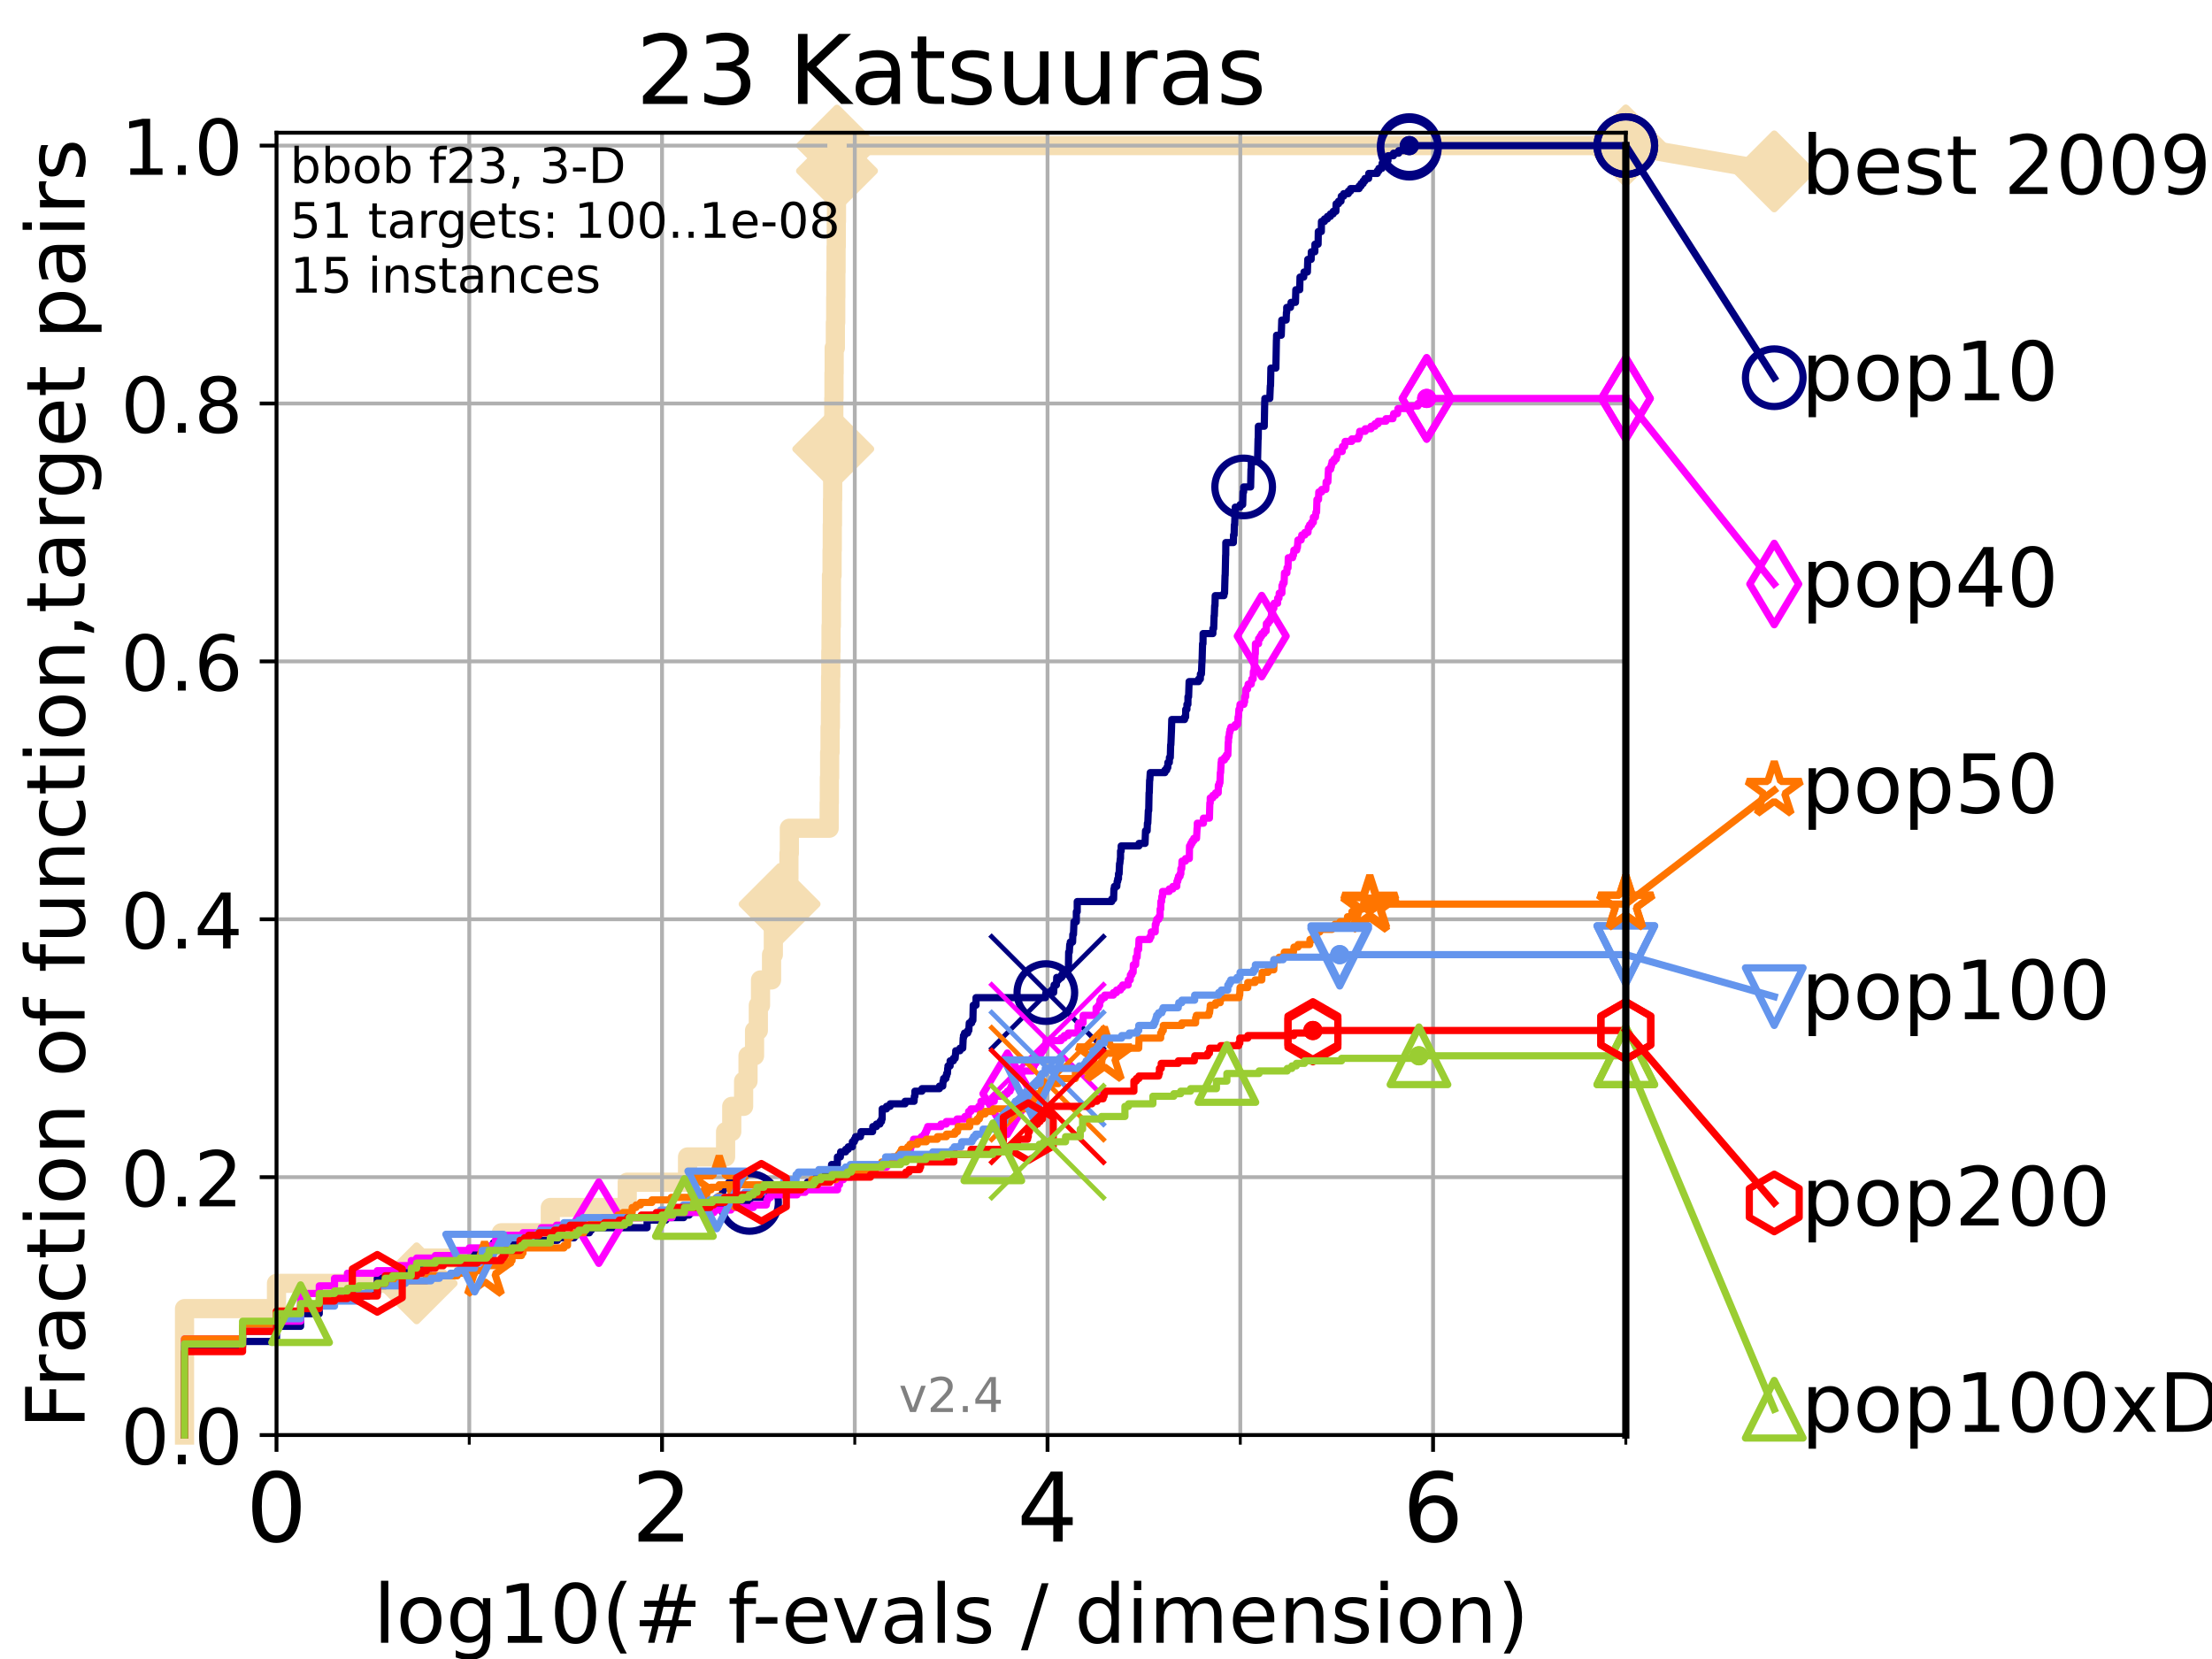 <?xml version="1.0" encoding="utf-8" standalone="no"?>
<!DOCTYPE svg PUBLIC "-//W3C//DTD SVG 1.1//EN"
  "http://www.w3.org/Graphics/SVG/1.1/DTD/svg11.dtd">
<!-- Created with matplotlib (https://matplotlib.org/) -->
<svg height="345.6pt" version="1.1" viewBox="0 0 460.8 345.6" width="460.8pt" xmlns="http://www.w3.org/2000/svg" xmlns:xlink="http://www.w3.org/1999/xlink">
 <defs>
  <style type="text/css">*{stroke-linecap:butt;stroke-linejoin:round;}</style>
 </defs>
 <g id="figure_1">
  <g id="patch_1">
   <path d="M 0 345.6 
L 460.8 345.6 
L 460.8 0 
L 0 0 
z
" style="fill:#ffffff;"/>
  </g>
  <g id="axes_1">
   <g id="patch_2">
    <path d="M 57.6 298.944 
L 338.688 298.944 
L 338.688 27.648 
L 57.6 27.648 
z
" style="fill:#ffffff;"/>
   </g>
   <g id="line2d_1">
    <path d="M 38.441 298.944 
L 38.441 272.61 
L 57.6 272.61 
L 57.6 267.343 
L 86.793 267.343 
L 86.793 262.076 
L 104.435 262.076 
L 104.435 256.809 
L 114.641 256.809 
L 114.641 251.542 
L 130.665 251.542 
L 130.665 246.275 
L 143.23 246.275 
L 143.23 241.009 
L 151.152 241.009 
L 151.152 235.742 
L 152.436 235.742 
L 152.436 230.475 
L 154.906 230.475 
L 154.906 225.208 
L 155.825 225.208 
L 155.825 219.941 
L 157.186 219.941 
L 157.186 214.674 
L 157.976 214.674 
L 157.976 209.407 
L 158.43 209.407 
L 158.43 204.141 
L 160.727 204.141 
L 160.727 198.874 
L 161.1 198.874 
L 161.1 193.607 
L 162.303 193.607 
L 162.303 188.34 
L 162.404 188.34 
L 162.404 183.073 
L 164.346 183.073 
L 164.346 177.806 
L 164.435 177.806 
L 164.435 172.539 
L 172.729 172.539 
L 172.729 167.272 
L 172.768 167.272 
L 172.768 162.006 
L 172.831 162.006 
L 172.831 156.739 
L 172.917 156.739 
L 172.917 151.472 
L 172.995 151.472 
L 172.995 146.205 
L 173.034 146.205 
L 173.034 140.938 
L 173.073 140.938 
L 173.073 135.671 
L 173.119 135.671 
L 173.119 130.404 
L 173.188 130.404 
L 173.188 125.138 
L 173.211 125.138 
L 173.211 119.871 
L 173.334 119.871 
L 173.334 114.604 
L 173.379 114.604 
L 173.379 109.337 
L 173.425 109.337 
L 173.425 104.07 
L 173.463 104.07 
L 173.463 98.803 
L 173.584 98.803 
L 173.584 93.536 
L 173.644 93.536 
L 173.644 88.27 
L 173.696 88.27 
L 173.696 83.003 
L 173.733 83.003 
L 173.733 77.736 
L 173.771 77.736 
L 173.771 72.469 
L 174.022 72.469 
L 174.022 67.202 
L 174.095 67.202 
L 174.095 61.935 
L 174.124 61.935 
L 174.124 56.668 
L 174.168 56.668 
L 174.168 51.402 
L 174.211 51.402 
L 174.211 46.135 
L 174.255 46.135 
L 174.255 40.868 
L 174.305 40.868 
L 174.305 35.601 
L 174.363 35.601 
L 174.363 30.334 
L 338.688 30.334 
" style="fill:none;stroke:#f5deb3;stroke-linecap:square;stroke-width:4;"/>
   </g>
   <g id="line2d_2">
    <defs>
     <path d="M -0 7.778 
L 7.778 0 
L 0 -7.778 
L -7.778 -0 
z
" id="m9b096a5fe4" style="stroke:#f5deb3;stroke-linejoin:miter;stroke-width:1.5;"/>
    </defs>
    <g>
     <use style="fill:#f5deb3;stroke:#f5deb3;stroke-linejoin:miter;stroke-width:1.5;" x="86.793" xlink:href="#m9b096a5fe4" y="267.343"/>
     <use style="fill:#f5deb3;stroke:#f5deb3;stroke-linejoin:miter;stroke-width:1.5;" x="162.404" xlink:href="#m9b096a5fe4" y="188.34"/>
     <use style="fill:#f5deb3;stroke:#f5deb3;stroke-linejoin:miter;stroke-width:1.5;" x="173.584" xlink:href="#m9b096a5fe4" y="93.536"/>
     <use style="fill:#f5deb3;stroke:#f5deb3;stroke-linejoin:miter;stroke-width:1.5;" x="174.363" xlink:href="#m9b096a5fe4" y="35.601"/>
     <use style="fill:#f5deb3;stroke:#f5deb3;stroke-linejoin:miter;stroke-width:1.5;" x="174.363" xlink:href="#m9b096a5fe4" y="30.334"/>
     <use style="fill:#f5deb3;stroke:#f5deb3;stroke-linejoin:miter;stroke-width:1.5;" x="338.688" xlink:href="#m9b096a5fe4" y="30.334"/>
    </g>
   </g>
   <g id="line2d_3">
    <path style="fill:none;stroke:#f5deb3;stroke-linecap:square;stroke-width:4;"/>
    <g/>
   </g>
   <g id="line2d_4">
    <path d="M 338.688 30.334 
L 369.608 35.706 
" style="fill:none;stroke:#f5deb3;stroke-linecap:square;stroke-width:4;"/>
    <g>
     <use style="fill:#f5deb3;stroke:#f5deb3;stroke-linejoin:miter;stroke-width:1.5;" x="338.688" xlink:href="#m9b096a5fe4" y="30.334"/>
     <use style="fill:#f5deb3;stroke:#f5deb3;stroke-linejoin:miter;stroke-width:1.5;" x="369.608" xlink:href="#m9b096a5fe4" y="35.706"/>
    </g>
   </g>
   <g id="matplotlib.axis_1">
    <g id="xtick_1">
     <g id="line2d_5">
      <path clip-path="url(#p5638a2bbbe)" d="M 57.6 298.944 
L 57.6 27.648 
" style="fill:none;stroke:#b0b0b0;stroke-linecap:square;stroke-width:0.8;"/>
     </g>
     <g id="line2d_6">
      <defs>
       <path d="M 0 0 
L 0 3.5 
" id="m6282860be3" style="stroke:#000000;stroke-width:0.8;"/>
      </defs>
      <g>
       <use style="stroke:#000000;stroke-width:0.8;" x="57.6" xlink:href="#m6282860be3" y="298.944"/>
      </g>
     </g>
     <g id="text_1">
      <!-- 0 -->
      <g transform="translate(51.237 321.141)scale(0.2 -0.2)">
       <defs>
        <path d="M 31.781 66.406 
Q 24.172 66.406 20.328 58.906 
Q 16.5 51.422 16.5 36.375 
Q 16.5 21.391 20.328 13.891 
Q 24.172 6.391 31.781 6.391 
Q 39.453 6.391 43.281 13.891 
Q 47.125 21.391 47.125 36.375 
Q 47.125 51.422 43.281 58.906 
Q 39.453 66.406 31.781 66.406 
z
M 31.781 74.219 
Q 44.047 74.219 50.516 64.516 
Q 56.984 54.828 56.984 36.375 
Q 56.984 17.969 50.516 8.266 
Q 44.047 -1.422 31.781 -1.422 
Q 19.531 -1.422 13.062 8.266 
Q 6.594 17.969 6.594 36.375 
Q 6.594 54.828 13.062 64.516 
Q 19.531 74.219 31.781 74.219 
z
" id="DejaVuSans-48"/>
       </defs>
       <use xlink:href="#DejaVuSans-48"/>
      </g>
     </g>
    </g>
    <g id="xtick_2">
     <g id="line2d_7">
      <path clip-path="url(#p5638a2bbbe)" d="M 137.911 298.944 
L 137.911 27.648 
" style="fill:none;stroke:#b0b0b0;stroke-linecap:square;stroke-width:0.8;"/>
     </g>
     <g id="line2d_8">
      <g>
       <use style="stroke:#000000;stroke-width:0.8;" x="137.911" xlink:href="#m6282860be3" y="298.944"/>
      </g>
     </g>
     <g id="text_2">
      <!-- 2 -->
      <g transform="translate(131.548 321.141)scale(0.2 -0.2)">
       <defs>
        <path d="M 19.188 8.297 
L 53.609 8.297 
L 53.609 0 
L 7.328 0 
L 7.328 8.297 
Q 12.938 14.109 22.625 23.891 
Q 32.328 33.688 34.812 36.531 
Q 39.547 41.844 41.422 45.531 
Q 43.312 49.219 43.312 52.781 
Q 43.312 58.594 39.234 62.25 
Q 35.156 65.922 28.609 65.922 
Q 23.969 65.922 18.812 64.312 
Q 13.672 62.703 7.812 59.422 
L 7.812 69.391 
Q 13.766 71.781 18.938 73 
Q 24.125 74.219 28.422 74.219 
Q 39.75 74.219 46.484 68.547 
Q 53.219 62.891 53.219 53.422 
Q 53.219 48.922 51.531 44.891 
Q 49.859 40.875 45.406 35.406 
Q 44.188 33.984 37.641 27.219 
Q 31.109 20.453 19.188 8.297 
z
" id="DejaVuSans-50"/>
       </defs>
       <use xlink:href="#DejaVuSans-50"/>
      </g>
     </g>
    </g>
    <g id="xtick_3">
     <g id="line2d_9">
      <path clip-path="url(#p5638a2bbbe)" d="M 218.222 298.944 
L 218.222 27.648 
" style="fill:none;stroke:#b0b0b0;stroke-linecap:square;stroke-width:0.8;"/>
     </g>
     <g id="line2d_10">
      <g>
       <use style="stroke:#000000;stroke-width:0.8;" x="218.222" xlink:href="#m6282860be3" y="298.944"/>
      </g>
     </g>
     <g id="text_3">
      <!-- 4 -->
      <g transform="translate(211.859 321.141)scale(0.2 -0.2)">
       <defs>
        <path d="M 37.797 64.312 
L 12.891 25.391 
L 37.797 25.391 
z
M 35.203 72.906 
L 47.609 72.906 
L 47.609 25.391 
L 58.016 25.391 
L 58.016 17.188 
L 47.609 17.188 
L 47.609 0 
L 37.797 0 
L 37.797 17.188 
L 4.891 17.188 
L 4.891 26.703 
z
" id="DejaVuSans-52"/>
       </defs>
       <use xlink:href="#DejaVuSans-52"/>
      </g>
     </g>
    </g>
    <g id="xtick_4">
     <g id="line2d_11">
      <path clip-path="url(#p5638a2bbbe)" d="M 298.533 298.944 
L 298.533 27.648 
" style="fill:none;stroke:#b0b0b0;stroke-linecap:square;stroke-width:0.8;"/>
     </g>
     <g id="line2d_12">
      <g>
       <use style="stroke:#000000;stroke-width:0.8;" x="298.533" xlink:href="#m6282860be3" y="298.944"/>
      </g>
     </g>
     <g id="text_4">
      <!-- 6 -->
      <g transform="translate(292.17 321.141)scale(0.2 -0.2)">
       <defs>
        <path d="M 33.016 40.375 
Q 26.375 40.375 22.484 35.828 
Q 18.609 31.297 18.609 23.391 
Q 18.609 15.531 22.484 10.953 
Q 26.375 6.391 33.016 6.391 
Q 39.656 6.391 43.531 10.953 
Q 47.406 15.531 47.406 23.391 
Q 47.406 31.297 43.531 35.828 
Q 39.656 40.375 33.016 40.375 
z
M 52.594 71.297 
L 52.594 62.312 
Q 48.875 64.062 45.094 64.984 
Q 41.312 65.922 37.594 65.922 
Q 27.828 65.922 22.672 59.328 
Q 17.531 52.734 16.797 39.406 
Q 19.672 43.656 24.016 45.922 
Q 28.375 48.188 33.594 48.188 
Q 44.578 48.188 50.953 41.516 
Q 57.328 34.859 57.328 23.391 
Q 57.328 12.156 50.688 5.359 
Q 44.047 -1.422 33.016 -1.422 
Q 20.359 -1.422 13.672 8.266 
Q 6.984 17.969 6.984 36.375 
Q 6.984 53.656 15.188 63.938 
Q 23.391 74.219 37.203 74.219 
Q 40.922 74.219 44.703 73.484 
Q 48.484 72.75 52.594 71.297 
z
" id="DejaVuSans-54"/>
       </defs>
       <use xlink:href="#DejaVuSans-54"/>
      </g>
     </g>
    </g>
    <g id="xtick_5">
     <g id="line2d_13">
      <path clip-path="url(#p5638a2bbbe)" d="M 97.755 298.944 
L 97.755 27.648 
" style="fill:none;stroke:#b0b0b0;stroke-linecap:square;stroke-width:0.8;"/>
     </g>
     <g id="line2d_14">
      <defs>
       <path d="M 0 0 
L 0 2 
" id="m2ea4160ae4" style="stroke:#000000;stroke-width:0.6;"/>
      </defs>
      <g>
       <use style="stroke:#000000;stroke-width:0.6;" x="97.755" xlink:href="#m2ea4160ae4" y="298.944"/>
      </g>
     </g>
    </g>
    <g id="xtick_6">
     <g id="line2d_15">
      <path clip-path="url(#p5638a2bbbe)" d="M 178.066 298.944 
L 178.066 27.648 
" style="fill:none;stroke:#b0b0b0;stroke-linecap:square;stroke-width:0.8;"/>
     </g>
     <g id="line2d_16">
      <g>
       <use style="stroke:#000000;stroke-width:0.6;" x="178.066" xlink:href="#m2ea4160ae4" y="298.944"/>
      </g>
     </g>
    </g>
    <g id="xtick_7">
     <g id="line2d_17">
      <path clip-path="url(#p5638a2bbbe)" d="M 258.377 298.944 
L 258.377 27.648 
" style="fill:none;stroke:#b0b0b0;stroke-linecap:square;stroke-width:0.8;"/>
     </g>
     <g id="line2d_18">
      <g>
       <use style="stroke:#000000;stroke-width:0.6;" x="258.377" xlink:href="#m2ea4160ae4" y="298.944"/>
      </g>
     </g>
    </g>
    <g id="xtick_8">
     <g id="line2d_19">
      <path clip-path="url(#p5638a2bbbe)" d="M 338.688 298.944 
L 338.688 27.648 
" style="fill:none;stroke:#b0b0b0;stroke-linecap:square;stroke-width:0.8;"/>
     </g>
     <g id="line2d_20">
      <g>
       <use style="stroke:#000000;stroke-width:0.6;" x="338.688" xlink:href="#m2ea4160ae4" y="298.944"/>
      </g>
     </g>
    </g>
    <g id="text_5">
     <!-- log10(# f-evals / dimension) -->
     <g transform="translate(77.764 342.218)scale(0.17 -0.17)">
      <defs>
       <path d="M 9.422 75.984 
L 18.406 75.984 
L 18.406 0 
L 9.422 0 
z
" id="DejaVuSans-108"/>
       <path d="M 30.609 48.391 
Q 23.391 48.391 19.188 42.75 
Q 14.984 37.109 14.984 27.297 
Q 14.984 17.484 19.156 11.844 
Q 23.344 6.203 30.609 6.203 
Q 37.797 6.203 41.984 11.859 
Q 46.188 17.531 46.188 27.297 
Q 46.188 37.016 41.984 42.703 
Q 37.797 48.391 30.609 48.391 
z
M 30.609 56 
Q 42.328 56 49.016 48.375 
Q 55.719 40.766 55.719 27.297 
Q 55.719 13.875 49.016 6.219 
Q 42.328 -1.422 30.609 -1.422 
Q 18.844 -1.422 12.172 6.219 
Q 5.516 13.875 5.516 27.297 
Q 5.516 40.766 12.172 48.375 
Q 18.844 56 30.609 56 
z
" id="DejaVuSans-111"/>
       <path d="M 45.406 27.984 
Q 45.406 37.75 41.375 43.109 
Q 37.359 48.484 30.078 48.484 
Q 22.859 48.484 18.828 43.109 
Q 14.797 37.75 14.797 27.984 
Q 14.797 18.266 18.828 12.891 
Q 22.859 7.516 30.078 7.516 
Q 37.359 7.516 41.375 12.891 
Q 45.406 18.266 45.406 27.984 
z
M 54.391 6.781 
Q 54.391 -7.172 48.188 -13.984 
Q 42 -20.797 29.203 -20.797 
Q 24.469 -20.797 20.266 -20.094 
Q 16.062 -19.391 12.109 -17.922 
L 12.109 -9.188 
Q 16.062 -11.328 19.922 -12.344 
Q 23.781 -13.375 27.781 -13.375 
Q 36.625 -13.375 41.016 -8.766 
Q 45.406 -4.156 45.406 5.172 
L 45.406 9.625 
Q 42.625 4.781 38.281 2.391 
Q 33.938 0 27.875 0 
Q 17.828 0 11.672 7.656 
Q 5.516 15.328 5.516 27.984 
Q 5.516 40.672 11.672 48.328 
Q 17.828 56 27.875 56 
Q 33.938 56 38.281 53.609 
Q 42.625 51.219 45.406 46.391 
L 45.406 54.688 
L 54.391 54.688 
z
" id="DejaVuSans-103"/>
       <path d="M 12.406 8.297 
L 28.516 8.297 
L 28.516 63.922 
L 10.984 60.406 
L 10.984 69.391 
L 28.422 72.906 
L 38.281 72.906 
L 38.281 8.297 
L 54.391 8.297 
L 54.391 0 
L 12.406 0 
z
" id="DejaVuSans-49"/>
       <path d="M 31 75.875 
Q 24.469 64.656 21.281 53.656 
Q 18.109 42.672 18.109 31.391 
Q 18.109 20.125 21.312 9.062 
Q 24.516 -2 31 -13.188 
L 23.188 -13.188 
Q 15.875 -1.703 12.234 9.375 
Q 8.594 20.453 8.594 31.391 
Q 8.594 42.281 12.203 53.312 
Q 15.828 64.359 23.188 75.875 
z
" id="DejaVuSans-40"/>
       <path d="M 51.125 44 
L 36.922 44 
L 32.812 27.688 
L 47.125 27.688 
z
M 43.797 71.781 
L 38.719 51.516 
L 52.984 51.516 
L 58.109 71.781 
L 65.922 71.781 
L 60.891 51.516 
L 76.125 51.516 
L 76.125 44 
L 58.984 44 
L 54.984 27.688 
L 70.516 27.688 
L 70.516 20.219 
L 53.078 20.219 
L 48 0 
L 40.188 0 
L 45.219 20.219 
L 30.906 20.219 
L 25.875 0 
L 18.016 0 
L 23.094 20.219 
L 7.719 20.219 
L 7.719 27.688 
L 24.906 27.688 
L 29 44 
L 13.281 44 
L 13.281 51.516 
L 30.906 51.516 
L 35.891 71.781 
z
" id="DejaVuSans-35"/>
       <path id="DejaVuSans-32"/>
       <path d="M 37.109 75.984 
L 37.109 68.5 
L 28.516 68.5 
Q 23.688 68.5 21.797 66.547 
Q 19.922 64.594 19.922 59.516 
L 19.922 54.688 
L 34.719 54.688 
L 34.719 47.703 
L 19.922 47.703 
L 19.922 0 
L 10.891 0 
L 10.891 47.703 
L 2.297 47.703 
L 2.297 54.688 
L 10.891 54.688 
L 10.891 58.5 
Q 10.891 67.625 15.141 71.797 
Q 19.391 75.984 28.609 75.984 
z
" id="DejaVuSans-102"/>
       <path d="M 4.891 31.391 
L 31.203 31.391 
L 31.203 23.391 
L 4.891 23.391 
z
" id="DejaVuSans-45"/>
       <path d="M 56.203 29.594 
L 56.203 25.203 
L 14.891 25.203 
Q 15.484 15.922 20.484 11.062 
Q 25.484 6.203 34.422 6.203 
Q 39.594 6.203 44.453 7.469 
Q 49.312 8.734 54.109 11.281 
L 54.109 2.781 
Q 49.266 0.734 44.188 -0.344 
Q 39.109 -1.422 33.891 -1.422 
Q 20.797 -1.422 13.156 6.188 
Q 5.516 13.812 5.516 26.812 
Q 5.516 40.234 12.766 48.109 
Q 20.016 56 32.328 56 
Q 43.359 56 49.781 48.891 
Q 56.203 41.797 56.203 29.594 
z
M 47.219 32.234 
Q 47.125 39.594 43.094 43.984 
Q 39.062 48.391 32.422 48.391 
Q 24.906 48.391 20.391 44.141 
Q 15.875 39.891 15.188 32.172 
z
" id="DejaVuSans-101"/>
       <path d="M 2.984 54.688 
L 12.5 54.688 
L 29.594 8.797 
L 46.688 54.688 
L 56.203 54.688 
L 35.688 0 
L 23.484 0 
z
" id="DejaVuSans-118"/>
       <path d="M 34.281 27.484 
Q 23.391 27.484 19.188 25 
Q 14.984 22.516 14.984 16.5 
Q 14.984 11.719 18.141 8.906 
Q 21.297 6.109 26.703 6.109 
Q 34.188 6.109 38.703 11.406 
Q 43.219 16.703 43.219 25.484 
L 43.219 27.484 
z
M 52.203 31.203 
L 52.203 0 
L 43.219 0 
L 43.219 8.297 
Q 40.141 3.328 35.547 0.953 
Q 30.953 -1.422 24.312 -1.422 
Q 15.922 -1.422 10.953 3.297 
Q 6 8.016 6 15.922 
Q 6 25.141 12.172 29.828 
Q 18.359 34.516 30.609 34.516 
L 43.219 34.516 
L 43.219 35.406 
Q 43.219 41.609 39.141 45 
Q 35.062 48.391 27.688 48.391 
Q 23 48.391 18.547 47.266 
Q 14.109 46.141 10.016 43.891 
L 10.016 52.203 
Q 14.938 54.109 19.578 55.047 
Q 24.219 56 28.609 56 
Q 40.484 56 46.344 49.844 
Q 52.203 43.703 52.203 31.203 
z
" id="DejaVuSans-97"/>
       <path d="M 44.281 53.078 
L 44.281 44.578 
Q 40.484 46.531 36.375 47.5 
Q 32.281 48.484 27.875 48.484 
Q 21.188 48.484 17.844 46.438 
Q 14.5 44.391 14.5 40.281 
Q 14.5 37.156 16.891 35.375 
Q 19.281 33.594 26.516 31.984 
L 29.594 31.297 
Q 39.156 29.25 43.188 25.516 
Q 47.219 21.781 47.219 15.094 
Q 47.219 7.469 41.188 3.016 
Q 35.156 -1.422 24.609 -1.422 
Q 20.219 -1.422 15.453 -0.562 
Q 10.688 0.297 5.422 2 
L 5.422 11.281 
Q 10.406 8.688 15.234 7.391 
Q 20.062 6.109 24.812 6.109 
Q 31.156 6.109 34.562 8.281 
Q 37.984 10.453 37.984 14.406 
Q 37.984 18.062 35.516 20.016 
Q 33.062 21.969 24.703 23.781 
L 21.578 24.516 
Q 13.234 26.266 9.516 29.906 
Q 5.812 33.547 5.812 39.891 
Q 5.812 47.609 11.281 51.797 
Q 16.75 56 26.812 56 
Q 31.781 56 36.172 55.266 
Q 40.578 54.547 44.281 53.078 
z
" id="DejaVuSans-115"/>
       <path d="M 25.391 72.906 
L 33.688 72.906 
L 8.297 -9.281 
L 0 -9.281 
z
" id="DejaVuSans-47"/>
       <path d="M 45.406 46.391 
L 45.406 75.984 
L 54.391 75.984 
L 54.391 0 
L 45.406 0 
L 45.406 8.203 
Q 42.578 3.328 38.25 0.953 
Q 33.938 -1.422 27.875 -1.422 
Q 17.969 -1.422 11.734 6.484 
Q 5.516 14.406 5.516 27.297 
Q 5.516 40.188 11.734 48.094 
Q 17.969 56 27.875 56 
Q 33.938 56 38.25 53.625 
Q 42.578 51.266 45.406 46.391 
z
M 14.797 27.297 
Q 14.797 17.391 18.875 11.75 
Q 22.953 6.109 30.078 6.109 
Q 37.203 6.109 41.297 11.75 
Q 45.406 17.391 45.406 27.297 
Q 45.406 37.203 41.297 42.844 
Q 37.203 48.484 30.078 48.484 
Q 22.953 48.484 18.875 42.844 
Q 14.797 37.203 14.797 27.297 
z
" id="DejaVuSans-100"/>
       <path d="M 9.422 54.688 
L 18.406 54.688 
L 18.406 0 
L 9.422 0 
z
M 9.422 75.984 
L 18.406 75.984 
L 18.406 64.594 
L 9.422 64.594 
z
" id="DejaVuSans-105"/>
       <path d="M 52 44.188 
Q 55.375 50.25 60.062 53.125 
Q 64.75 56 71.094 56 
Q 79.641 56 84.281 50.016 
Q 88.922 44.047 88.922 33.016 
L 88.922 0 
L 79.891 0 
L 79.891 32.719 
Q 79.891 40.578 77.094 44.375 
Q 74.312 48.188 68.609 48.188 
Q 61.625 48.188 57.562 43.547 
Q 53.516 38.922 53.516 30.906 
L 53.516 0 
L 44.484 0 
L 44.484 32.719 
Q 44.484 40.625 41.703 44.406 
Q 38.922 48.188 33.109 48.188 
Q 26.219 48.188 22.156 43.531 
Q 18.109 38.875 18.109 30.906 
L 18.109 0 
L 9.078 0 
L 9.078 54.688 
L 18.109 54.688 
L 18.109 46.188 
Q 21.188 51.219 25.484 53.609 
Q 29.781 56 35.688 56 
Q 41.656 56 45.828 52.969 
Q 50 49.953 52 44.188 
z
" id="DejaVuSans-109"/>
       <path d="M 54.891 33.016 
L 54.891 0 
L 45.906 0 
L 45.906 32.719 
Q 45.906 40.484 42.875 44.328 
Q 39.844 48.188 33.797 48.188 
Q 26.516 48.188 22.312 43.547 
Q 18.109 38.922 18.109 30.906 
L 18.109 0 
L 9.078 0 
L 9.078 54.688 
L 18.109 54.688 
L 18.109 46.188 
Q 21.344 51.125 25.703 53.562 
Q 30.078 56 35.797 56 
Q 45.219 56 50.047 50.172 
Q 54.891 44.344 54.891 33.016 
z
" id="DejaVuSans-110"/>
       <path d="M 8.016 75.875 
L 15.828 75.875 
Q 23.141 64.359 26.781 53.312 
Q 30.422 42.281 30.422 31.391 
Q 30.422 20.453 26.781 9.375 
Q 23.141 -1.703 15.828 -13.188 
L 8.016 -13.188 
Q 14.5 -2 17.703 9.062 
Q 20.906 20.125 20.906 31.391 
Q 20.906 42.672 17.703 53.656 
Q 14.5 64.656 8.016 75.875 
z
" id="DejaVuSans-41"/>
      </defs>
      <use xlink:href="#DejaVuSans-108"/>
      <use x="27.783" xlink:href="#DejaVuSans-111"/>
      <use x="88.965" xlink:href="#DejaVuSans-103"/>
      <use x="152.441" xlink:href="#DejaVuSans-49"/>
      <use x="216.064" xlink:href="#DejaVuSans-48"/>
      <use x="279.688" xlink:href="#DejaVuSans-40"/>
      <use x="318.701" xlink:href="#DejaVuSans-35"/>
      <use x="402.49" xlink:href="#DejaVuSans-32"/>
      <use x="434.277" xlink:href="#DejaVuSans-102"/>
      <use x="463.982" xlink:href="#DejaVuSans-45"/>
      <use x="500.066" xlink:href="#DejaVuSans-101"/>
      <use x="561.59" xlink:href="#DejaVuSans-118"/>
      <use x="620.77" xlink:href="#DejaVuSans-97"/>
      <use x="682.049" xlink:href="#DejaVuSans-108"/>
      <use x="709.832" xlink:href="#DejaVuSans-115"/>
      <use x="761.932" xlink:href="#DejaVuSans-32"/>
      <use x="793.719" xlink:href="#DejaVuSans-47"/>
      <use x="827.41" xlink:href="#DejaVuSans-32"/>
      <use x="859.197" xlink:href="#DejaVuSans-100"/>
      <use x="922.674" xlink:href="#DejaVuSans-105"/>
      <use x="950.457" xlink:href="#DejaVuSans-109"/>
      <use x="1047.869" xlink:href="#DejaVuSans-101"/>
      <use x="1109.393" xlink:href="#DejaVuSans-110"/>
      <use x="1172.771" xlink:href="#DejaVuSans-115"/>
      <use x="1224.871" xlink:href="#DejaVuSans-105"/>
      <use x="1252.654" xlink:href="#DejaVuSans-111"/>
      <use x="1313.836" xlink:href="#DejaVuSans-110"/>
      <use x="1377.215" xlink:href="#DejaVuSans-41"/>
     </g>
    </g>
   </g>
   <g id="matplotlib.axis_2">
    <g id="ytick_1">
     <g id="line2d_21">
      <path clip-path="url(#p5638a2bbbe)" d="M 57.6 298.944 
L 338.688 298.944 
" style="fill:none;stroke:#b0b0b0;stroke-linecap:square;stroke-width:0.8;"/>
     </g>
     <g id="line2d_22">
      <defs>
       <path d="M 0 0 
L -3.5 0 
" id="mc7f1525d92" style="stroke:#000000;stroke-width:0.8;"/>
      </defs>
      <g>
       <use style="stroke:#000000;stroke-width:0.8;" x="57.6" xlink:href="#mc7f1525d92" y="298.944"/>
      </g>
     </g>
     <g id="text_6">
      <!-- 0.0 -->
      <g transform="translate(25.155 305.023)scale(0.16 -0.16)">
       <defs>
        <path d="M 10.688 12.406 
L 21 12.406 
L 21 0 
L 10.688 0 
z
" id="DejaVuSans-46"/>
       </defs>
       <use xlink:href="#DejaVuSans-48"/>
       <use x="63.623" xlink:href="#DejaVuSans-46"/>
       <use x="95.41" xlink:href="#DejaVuSans-48"/>
      </g>
     </g>
    </g>
    <g id="ytick_2">
     <g id="line2d_23">
      <path clip-path="url(#p5638a2bbbe)" d="M 57.6 245.222 
L 338.688 245.222 
" style="fill:none;stroke:#b0b0b0;stroke-linecap:square;stroke-width:0.8;"/>
     </g>
     <g id="line2d_24">
      <g>
       <use style="stroke:#000000;stroke-width:0.8;" x="57.6" xlink:href="#mc7f1525d92" y="245.222"/>
      </g>
     </g>
     <g id="text_7">
      <!-- 0.2 -->
      <g transform="translate(25.155 251.301)scale(0.16 -0.16)">
       <use xlink:href="#DejaVuSans-48"/>
       <use x="63.623" xlink:href="#DejaVuSans-46"/>
       <use x="95.41" xlink:href="#DejaVuSans-50"/>
      </g>
     </g>
    </g>
    <g id="ytick_3">
     <g id="line2d_25">
      <path clip-path="url(#p5638a2bbbe)" d="M 57.6 191.5 
L 338.688 191.5 
" style="fill:none;stroke:#b0b0b0;stroke-linecap:square;stroke-width:0.8;"/>
     </g>
     <g id="line2d_26">
      <g>
       <use style="stroke:#000000;stroke-width:0.8;" x="57.6" xlink:href="#mc7f1525d92" y="191.5"/>
      </g>
     </g>
     <g id="text_8">
      <!-- 0.4 -->
      <g transform="translate(25.155 197.579)scale(0.16 -0.16)">
       <use xlink:href="#DejaVuSans-48"/>
       <use x="63.623" xlink:href="#DejaVuSans-46"/>
       <use x="95.41" xlink:href="#DejaVuSans-52"/>
      </g>
     </g>
    </g>
    <g id="ytick_4">
     <g id="line2d_27">
      <path clip-path="url(#p5638a2bbbe)" d="M 57.6 137.778 
L 338.688 137.778 
" style="fill:none;stroke:#b0b0b0;stroke-linecap:square;stroke-width:0.8;"/>
     </g>
     <g id="line2d_28">
      <g>
       <use style="stroke:#000000;stroke-width:0.8;" x="57.6" xlink:href="#mc7f1525d92" y="137.778"/>
      </g>
     </g>
     <g id="text_9">
      <!-- 0.6 -->
      <g transform="translate(25.155 143.857)scale(0.16 -0.16)">
       <use xlink:href="#DejaVuSans-48"/>
       <use x="63.623" xlink:href="#DejaVuSans-46"/>
       <use x="95.41" xlink:href="#DejaVuSans-54"/>
      </g>
     </g>
    </g>
    <g id="ytick_5">
     <g id="line2d_29">
      <path clip-path="url(#p5638a2bbbe)" d="M 57.6 84.056 
L 338.688 84.056 
" style="fill:none;stroke:#b0b0b0;stroke-linecap:square;stroke-width:0.8;"/>
     </g>
     <g id="line2d_30">
      <g>
       <use style="stroke:#000000;stroke-width:0.8;" x="57.6" xlink:href="#mc7f1525d92" y="84.056"/>
      </g>
     </g>
     <g id="text_10">
      <!-- 0.8 -->
      <g transform="translate(25.155 90.135)scale(0.16 -0.16)">
       <defs>
        <path d="M 31.781 34.625 
Q 24.75 34.625 20.719 30.859 
Q 16.703 27.094 16.703 20.516 
Q 16.703 13.922 20.719 10.156 
Q 24.75 6.391 31.781 6.391 
Q 38.812 6.391 42.859 10.172 
Q 46.922 13.969 46.922 20.516 
Q 46.922 27.094 42.891 30.859 
Q 38.875 34.625 31.781 34.625 
z
M 21.922 38.812 
Q 15.578 40.375 12.031 44.719 
Q 8.5 49.078 8.5 55.328 
Q 8.5 64.062 14.719 69.141 
Q 20.953 74.219 31.781 74.219 
Q 42.672 74.219 48.875 69.141 
Q 55.078 64.062 55.078 55.328 
Q 55.078 49.078 51.531 44.719 
Q 48 40.375 41.703 38.812 
Q 48.828 37.156 52.797 32.312 
Q 56.781 27.484 56.781 20.516 
Q 56.781 9.906 50.312 4.234 
Q 43.844 -1.422 31.781 -1.422 
Q 19.734 -1.422 13.25 4.234 
Q 6.781 9.906 6.781 20.516 
Q 6.781 27.484 10.781 32.312 
Q 14.797 37.156 21.922 38.812 
z
M 18.312 54.391 
Q 18.312 48.734 21.844 45.562 
Q 25.391 42.391 31.781 42.391 
Q 38.141 42.391 41.719 45.562 
Q 45.312 48.734 45.312 54.391 
Q 45.312 60.062 41.719 63.234 
Q 38.141 66.406 31.781 66.406 
Q 25.391 66.406 21.844 63.234 
Q 18.312 60.062 18.312 54.391 
z
" id="DejaVuSans-56"/>
       </defs>
       <use xlink:href="#DejaVuSans-48"/>
       <use x="63.623" xlink:href="#DejaVuSans-46"/>
       <use x="95.41" xlink:href="#DejaVuSans-56"/>
      </g>
     </g>
    </g>
    <g id="ytick_6">
     <g id="line2d_31">
      <path clip-path="url(#p5638a2bbbe)" d="M 57.6 30.334 
L 338.688 30.334 
" style="fill:none;stroke:#b0b0b0;stroke-linecap:square;stroke-width:0.8;"/>
     </g>
     <g id="line2d_32">
      <g>
       <use style="stroke:#000000;stroke-width:0.8;" x="57.6" xlink:href="#mc7f1525d92" y="30.334"/>
      </g>
     </g>
     <g id="text_11">
      <!-- 1.0 -->
      <g transform="translate(25.155 36.413)scale(0.16 -0.16)">
       <use xlink:href="#DejaVuSans-49"/>
       <use x="63.623" xlink:href="#DejaVuSans-46"/>
       <use x="95.41" xlink:href="#DejaVuSans-48"/>
      </g>
     </g>
    </g>
    <g id="text_12">
     <!-- Fraction of function,target pairs -->
     <g transform="translate(17.62 297.681)rotate(-90)scale(0.17 -0.17)">
      <defs>
       <path d="M 9.812 72.906 
L 51.703 72.906 
L 51.703 64.594 
L 19.672 64.594 
L 19.672 43.109 
L 48.578 43.109 
L 48.578 34.812 
L 19.672 34.812 
L 19.672 0 
L 9.812 0 
z
" id="DejaVuSans-70"/>
       <path d="M 41.109 46.297 
Q 39.594 47.172 37.812 47.578 
Q 36.031 48 33.891 48 
Q 26.266 48 22.188 43.047 
Q 18.109 38.094 18.109 28.812 
L 18.109 0 
L 9.078 0 
L 9.078 54.688 
L 18.109 54.688 
L 18.109 46.188 
Q 20.953 51.172 25.484 53.578 
Q 30.031 56 36.531 56 
Q 37.453 56 38.578 55.875 
Q 39.703 55.766 41.062 55.516 
z
" id="DejaVuSans-114"/>
       <path d="M 48.781 52.594 
L 48.781 44.188 
Q 44.969 46.297 41.141 47.344 
Q 37.312 48.391 33.406 48.391 
Q 24.656 48.391 19.812 42.844 
Q 14.984 37.312 14.984 27.297 
Q 14.984 17.281 19.812 11.734 
Q 24.656 6.203 33.406 6.203 
Q 37.312 6.203 41.141 7.25 
Q 44.969 8.297 48.781 10.406 
L 48.781 2.094 
Q 45.016 0.344 40.984 -0.531 
Q 36.969 -1.422 32.422 -1.422 
Q 20.062 -1.422 12.781 6.344 
Q 5.516 14.109 5.516 27.297 
Q 5.516 40.672 12.859 48.328 
Q 20.219 56 33.016 56 
Q 37.156 56 41.109 55.141 
Q 45.062 54.297 48.781 52.594 
z
" id="DejaVuSans-99"/>
       <path d="M 18.312 70.219 
L 18.312 54.688 
L 36.812 54.688 
L 36.812 47.703 
L 18.312 47.703 
L 18.312 18.016 
Q 18.312 11.328 20.141 9.422 
Q 21.969 7.516 27.594 7.516 
L 36.812 7.516 
L 36.812 0 
L 27.594 0 
Q 17.188 0 13.234 3.875 
Q 9.281 7.766 9.281 18.016 
L 9.281 47.703 
L 2.688 47.703 
L 2.688 54.688 
L 9.281 54.688 
L 9.281 70.219 
z
" id="DejaVuSans-116"/>
       <path d="M 8.5 21.578 
L 8.5 54.688 
L 17.484 54.688 
L 17.484 21.922 
Q 17.484 14.156 20.5 10.266 
Q 23.531 6.391 29.594 6.391 
Q 36.859 6.391 41.078 11.031 
Q 45.312 15.672 45.312 23.688 
L 45.312 54.688 
L 54.297 54.688 
L 54.297 0 
L 45.312 0 
L 45.312 8.406 
Q 42.047 3.422 37.719 1 
Q 33.406 -1.422 27.688 -1.422 
Q 18.266 -1.422 13.375 4.438 
Q 8.5 10.297 8.5 21.578 
z
M 31.109 56 
z
" id="DejaVuSans-117"/>
       <path d="M 11.719 12.406 
L 22.016 12.406 
L 22.016 4 
L 14.016 -11.625 
L 7.719 -11.625 
L 11.719 4 
z
" id="DejaVuSans-44"/>
       <path d="M 18.109 8.203 
L 18.109 -20.797 
L 9.078 -20.797 
L 9.078 54.688 
L 18.109 54.688 
L 18.109 46.391 
Q 20.953 51.266 25.266 53.625 
Q 29.594 56 35.594 56 
Q 45.562 56 51.781 48.094 
Q 58.016 40.188 58.016 27.297 
Q 58.016 14.406 51.781 6.484 
Q 45.562 -1.422 35.594 -1.422 
Q 29.594 -1.422 25.266 0.953 
Q 20.953 3.328 18.109 8.203 
z
M 48.688 27.297 
Q 48.688 37.203 44.609 42.844 
Q 40.531 48.484 33.406 48.484 
Q 26.266 48.484 22.188 42.844 
Q 18.109 37.203 18.109 27.297 
Q 18.109 17.391 22.188 11.75 
Q 26.266 6.109 33.406 6.109 
Q 40.531 6.109 44.609 11.75 
Q 48.688 17.391 48.688 27.297 
z
" id="DejaVuSans-112"/>
      </defs>
      <use xlink:href="#DejaVuSans-70"/>
      <use x="50.27" xlink:href="#DejaVuSans-114"/>
      <use x="91.383" xlink:href="#DejaVuSans-97"/>
      <use x="152.662" xlink:href="#DejaVuSans-99"/>
      <use x="207.643" xlink:href="#DejaVuSans-116"/>
      <use x="246.852" xlink:href="#DejaVuSans-105"/>
      <use x="274.635" xlink:href="#DejaVuSans-111"/>
      <use x="335.816" xlink:href="#DejaVuSans-110"/>
      <use x="399.195" xlink:href="#DejaVuSans-32"/>
      <use x="430.982" xlink:href="#DejaVuSans-111"/>
      <use x="492.164" xlink:href="#DejaVuSans-102"/>
      <use x="527.369" xlink:href="#DejaVuSans-32"/>
      <use x="559.156" xlink:href="#DejaVuSans-102"/>
      <use x="594.361" xlink:href="#DejaVuSans-117"/>
      <use x="657.74" xlink:href="#DejaVuSans-110"/>
      <use x="721.119" xlink:href="#DejaVuSans-99"/>
      <use x="776.1" xlink:href="#DejaVuSans-116"/>
      <use x="815.309" xlink:href="#DejaVuSans-105"/>
      <use x="843.092" xlink:href="#DejaVuSans-111"/>
      <use x="904.273" xlink:href="#DejaVuSans-110"/>
      <use x="967.652" xlink:href="#DejaVuSans-44"/>
      <use x="999.439" xlink:href="#DejaVuSans-116"/>
      <use x="1038.648" xlink:href="#DejaVuSans-97"/>
      <use x="1099.928" xlink:href="#DejaVuSans-114"/>
      <use x="1139.291" xlink:href="#DejaVuSans-103"/>
      <use x="1202.768" xlink:href="#DejaVuSans-101"/>
      <use x="1264.291" xlink:href="#DejaVuSans-116"/>
      <use x="1303.5" xlink:href="#DejaVuSans-32"/>
      <use x="1335.287" xlink:href="#DejaVuSans-112"/>
      <use x="1398.764" xlink:href="#DejaVuSans-97"/>
      <use x="1460.043" xlink:href="#DejaVuSans-105"/>
      <use x="1487.826" xlink:href="#DejaVuSans-114"/>
      <use x="1528.939" xlink:href="#DejaVuSans-115"/>
     </g>
    </g>
   </g>
   <g id="line2d_33">
    <defs>
     <path d="M 0 1.5 
C 0.398 1.5 0.779 1.342 1.061 1.061 
C 1.342 0.779 1.5 0.398 1.5 0 
C 1.5 -0.398 1.342 -0.779 1.061 -1.061 
C 0.779 -1.342 0.398 -1.5 0 -1.5 
C -0.398 -1.5 -0.779 -1.342 -1.061 -1.061 
C -1.342 -0.779 -1.5 -0.398 -1.5 0 
C -1.5 0.398 -1.342 0.779 -1.061 1.061 
C -0.779 1.342 -0.398 1.5 0 1.5 
z
" id="mb9ea583a1d" style="stroke:#f5deb3;"/>
    </defs>
    <g>
     <use style="fill:#f5deb3;stroke:#f5deb3;" x="174.363" xlink:href="#mb9ea583a1d" y="30.334"/>
     <use style="fill:#f5deb3;stroke:#f5deb3;" x="174.363" xlink:href="#mb9ea583a1d" y="30.334"/>
    </g>
   </g>
   <g id="line2d_34">
    <defs>
     <path d="M 0 1.5 
C 0.398 1.5 0.779 1.342 1.061 1.061 
C 1.342 0.779 1.5 0.398 1.5 0 
C 1.5 -0.398 1.342 -0.779 1.061 -1.061 
C 0.779 -1.342 0.398 -1.5 0 -1.5 
C -0.398 -1.5 -0.779 -1.342 -1.061 -1.061 
C -1.342 -0.779 -1.5 -0.398 -1.5 0 
C -1.5 0.398 -1.342 0.779 -1.061 1.061 
C -0.779 1.342 -0.398 1.5 0 1.5 
z
" id="mf7b5c8c6b1" style="stroke:#000080;"/>
    </defs>
    <g>
     <use style="fill:#000080;stroke:#000080;" x="293.593" xlink:href="#mf7b5c8c6b1" y="30.334"/>
     <use style="fill:#000080;stroke:#000080;" x="293.593" xlink:href="#mf7b5c8c6b1" y="30.334"/>
    </g>
   </g>
   <g id="line2d_35">
    <path d="M 38.441 298.944 
L 38.441 280.51 
L 50.529 280.51 
L 50.529 279.457 
L 57.6 279.457 
L 57.6 276.296 
L 62.617 276.296 
L 62.617 273.663 
L 66.508 273.663 
L 66.508 271.03 
L 69.688 271.03 
L 69.688 270.503 
L 74.705 270.503 
L 74.705 269.976 
L 76.759 269.976 
L 76.759 269.45 
L 78.596 269.45 
L 78.596 266.289 
L 80.259 266.289 
L 80.259 265.236 
L 83.172 265.236 
L 83.172 264.709 
L 86.793 264.709 
L 86.793 264.183 
L 89.79 264.183 
L 89.79 262.603 
L 95.918 262.603 
L 95.918 262.076 
L 98.881 262.076 
L 98.881 261.023 
L 99.418 261.023 
L 99.418 260.496 
L 102.331 260.496 
L 102.331 259.443 
L 102.772 259.443 
L 102.772 258.916 
L 109.55 258.916 
L 109.55 258.389 
L 116.122 258.389 
L 116.122 257.862 
L 119.603 257.862 
L 119.603 257.336 
L 120.094 257.336 
L 120.094 256.809 
L 122.782 256.809 
L 122.782 256.282 
L 123.193 256.282 
L 123.193 255.756 
L 134.801 255.756 
L 134.801 254.176 
L 138.706 254.176 
L 138.706 253.649 
L 142.442 253.649 
L 142.442 253.122 
L 143.57 253.122 
L 143.57 252.596 
L 144.189 252.596 
L 144.189 252.069 
L 147.301 252.069 
L 147.301 251.542 
L 149.853 251.542 
L 149.853 251.016 
L 153.443 251.016 
L 153.443 250.489 
L 156.155 250.489 
L 156.155 249.436 
L 159.907 249.436 
L 159.907 248.909 
L 160.743 248.909 
L 160.743 248.382 
L 162.854 248.382 
L 162.854 247.855 
L 163.226 247.855 
L 163.226 247.329 
L 165.157 247.329 
L 165.157 246.802 
L 168.202 246.802 
L 168.202 246.275 
L 170.046 246.275 
L 170.046 245.222 
L 171.289 245.222 
L 171.289 244.695 
L 171.561 244.695 
L 171.561 244.169 
L 172.626 244.169 
L 172.626 243.642 
L 173.234 243.642 
L 173.234 242.589 
L 174.434 242.589 
L 174.449 241.009 
L 175.067 241.009 
L 175.122 239.955 
L 176.164 239.955 
L 176.164 239.428 
L 176.7 239.428 
L 176.7 238.902 
L 177.559 238.902 
L 177.559 237.848 
L 177.973 237.848 
L 177.973 237.322 
L 178.228 237.322 
L 178.228 236.795 
L 179.246 236.795 
L 179.246 236.268 
L 179.376 236.268 
L 179.376 235.742 
L 181.78 235.742 
L 181.818 234.688 
L 182.579 234.688 
L 182.579 234.162 
L 183.309 234.162 
L 183.309 233.635 
L 183.637 233.635 
L 183.637 233.108 
L 183.771 233.108 
L 183.776 231.001 
L 184.674 231.001 
L 184.674 230.475 
L 185.437 230.475 
L 185.437 229.948 
L 188.545 229.948 
L 188.545 229.421 
L 190.42 229.421 
L 190.471 228.368 
L 190.591 228.368 
L 190.591 227.315 
L 192.058 227.315 
L 192.058 226.788 
L 195.704 226.788 
L 195.704 226.261 
L 196.394 226.261 
L 196.457 225.208 
L 196.57 225.208 
L 196.57 224.681 
L 197.046 224.681 
L 197.046 224.155 
L 197.198 224.155 
L 197.198 223.628 
L 197.37 223.628 
L 197.42 222.575 
L 197.483 222.575 
L 197.483 222.048 
L 197.928 222.048 
L 197.928 220.994 
L 198.603 220.994 
L 198.603 220.468 
L 198.977 220.468 
L 199.064 219.414 
L 199.099 219.414 
L 199.099 218.888 
L 199.977 218.888 
L 199.977 218.361 
L 200.556 218.361 
L 200.652 216.254 
L 200.711 216.254 
L 200.711 215.728 
L 200.927 215.728 
L 200.927 215.201 
L 201.591 215.201 
L 201.591 214.674 
L 201.822 214.674 
L 201.914 213.094 
L 202.422 213.094 
L 202.422 212.567 
L 202.67 212.567 
L 202.741 209.407 
L 203.325 209.407 
L 203.325 207.827 
L 217.775 207.827 
L 217.872 206.774 
L 219.496 206.774 
L 219.584 205.194 
L 220.071 205.194 
L 220.139 203.614 
L 221.143 203.614 
L 221.143 203.087 
L 221.446 203.087 
L 221.454 202.034 
L 222.573 202.034 
L 222.623 198.347 
L 222.756 198.347 
L 222.842 196.767 
L 222.962 196.767 
L 222.962 196.24 
L 223.442 196.24 
L 223.49 194.66 
L 223.624 194.66 
L 223.728 192.027 
L 224.213 192.027 
L 224.224 189.92 
L 224.406 189.92 
L 224.406 187.813 
L 231.592 187.813 
L 231.592 187.287 
L 231.983 187.287 
L 232.046 185.18 
L 232.154 185.18 
L 232.154 184.653 
L 232.649 184.653 
L 232.724 183.6 
L 232.84 183.6 
L 232.84 183.073 
L 232.998 183.073 
L 233.003 182.02 
L 233.132 182.02 
L 233.219 179.913 
L 233.277 179.913 
L 233.382 178.86 
L 233.42 178.86 
L 233.429 177.28 
L 233.562 177.28 
L 233.563 176.226 
L 237.265 176.226 
L 237.265 175.699 
L 238.534 175.699 
L 238.631 173.066 
L 238.974 173.066 
L 239.027 171.486 
L 239.108 171.486 
L 239.218 168.853 
L 239.3 168.853 
L 239.373 165.166 
L 239.414 165.166 
L 239.488 162.532 
L 239.527 162.532 
L 239.619 160.952 
L 242.671 160.952 
L 242.671 160.426 
L 243.051 160.426 
L 243.051 159.899 
L 243.27 159.899 
L 243.288 158.846 
L 243.591 158.846 
L 243.614 157.792 
L 243.794 157.792 
L 243.866 155.159 
L 243.913 155.159 
L 244.022 152.525 
L 244.027 152.525 
L 244.103 149.892 
L 246.766 149.892 
L 246.766 149.365 
L 246.989 149.365 
L 247.005 147.785 
L 247.259 147.785 
L 247.259 146.732 
L 247.466 146.732 
L 247.478 145.152 
L 247.607 145.152 
L 247.714 141.992 
L 249.688 141.992 
L 249.688 141.465 
L 250.055 141.465 
L 250.067 140.411 
L 250.278 140.411 
L 250.388 137.778 
L 250.412 137.778 
L 250.516 134.091 
L 250.605 134.091 
L 250.624 131.985 
L 252.661 131.985 
L 252.671 130.931 
L 252.829 130.931 
L 252.918 128.298 
L 252.964 128.298 
L 253.039 126.191 
L 253.104 126.191 
L 253.149 124.084 
L 254.965 124.084 
L 254.965 123.558 
L 255.096 123.558 
L 255.199 119.871 
L 255.23 119.871 
L 255.321 115.657 
L 255.345 115.657 
L 255.361 113.024 
L 256.933 113.024 
L 256.967 111.444 
L 257.087 111.444 
L 257.135 109.337 
L 257.203 109.337 
L 257.306 106.177 
L 257.318 106.177 
L 257.318 105.65 
L 258.333 105.65 
L 258.333 105.124 
L 258.874 105.124 
L 258.95 102.49 
L 259.068 102.49 
L 259.079 101.437 
L 260.528 101.437 
L 260.606 97.75 
L 260.64 97.75 
L 260.679 96.17 
L 261.968 96.17 
L 262.077 91.43 
L 262.108 91.43 
L 262.144 88.796 
L 263.367 88.796 
L 263.469 83.529 
L 263.494 83.529 
L 263.494 83.003 
L 264.521 83.003 
L 264.63 80.369 
L 264.674 80.369 
L 264.749 76.682 
L 265.79 76.682 
L 265.898 70.889 
L 265.912 70.889 
L 265.936 69.836 
L 266.911 69.836 
L 267.016 66.675 
L 267.933 66.675 
L 267.985 65.095 
L 268.047 65.095 
L 268.047 64.042 
L 268.829 64.042 
L 268.829 63.515 
L 268.946 63.515 
L 268.946 62.989 
L 269.872 62.989 
L 269.943 60.355 
L 270.754 60.355 
L 270.814 57.722 
L 271.591 57.722 
L 271.648 56.668 
L 272.353 56.668 
L 272.434 54.035 
L 273.138 54.035 
L 273.167 52.455 
L 273.907 52.455 
L 273.926 50.875 
L 274.582 50.875 
L 274.627 48.241 
L 275.262 48.241 
L 275.282 46.135 
L 275.913 46.135 
L 275.913 45.608 
L 276.526 45.608 
L 276.526 45.081 
L 277.154 45.081 
L 277.154 44.555 
L 277.729 44.555 
L 277.729 44.028 
L 278.294 44.028 
L 278.337 42.448 
L 278.841 42.448 
L 278.841 41.921 
L 279.355 41.921 
L 279.414 40.868 
L 279.915 40.868 
L 279.915 40.341 
L 280.885 40.341 
L 280.885 39.814 
L 281.346 39.814 
L 281.346 39.288 
L 283.125 39.288 
L 283.125 38.761 
L 283.533 38.761 
L 283.533 38.234 
L 283.972 38.234 
L 283.972 37.708 
L 284.343 37.708 
L 284.343 37.181 
L 285.108 37.181 
L 285.138 36.128 
L 286.916 36.128 
L 286.916 35.601 
L 287.246 35.601 
L 287.246 35.074 
L 287.904 35.074 
L 287.913 34.021 
L 288.536 34.021 
L 288.536 33.494 
L 289.139 33.494 
L 289.156 32.441 
L 290.289 32.441 
L 290.289 31.914 
L 291.374 31.914 
L 291.374 31.387 
L 293.128 31.387 
L 293.128 30.861 
L 293.593 30.861 
L 293.593 30.334 
L 338.688 30.334 
L 338.688 30.334 
" style="fill:none;stroke:#000080;stroke-linecap:square;stroke-width:1.5;"/>
   </g>
   <g id="line2d_36">
    <defs>
     <path d="M 0 6 
C 1.591 6 3.117 5.368 4.243 4.243 
C 5.368 3.117 6 1.591 6 0 
C 6 -1.591 5.368 -3.117 4.243 -4.243 
C 3.117 -5.368 1.591 -6 0 -6 
C -1.591 -6 -3.117 -5.368 -4.243 -4.243 
C -5.368 -3.117 -6 -1.591 -6 0 
C -6 1.591 -5.368 3.117 -4.243 4.243 
C -3.117 5.368 -1.591 6 0 6 
z
" id="m296beb1b70" style="stroke:#000080;stroke-width:1.5;"/>
    </defs>
    <g>
     <use style="fill-opacity:0;stroke:#000080;stroke-width:1.5;" x="156.155" xlink:href="#m296beb1b70" y="250.489"/>
     <use style="fill-opacity:0;stroke:#000080;stroke-width:1.5;" x="217.872" xlink:href="#m296beb1b70" y="206.774"/>
     <use style="fill-opacity:0;stroke:#000080;stroke-width:1.5;" x="259.079" xlink:href="#m296beb1b70" y="101.437"/>
     <use style="fill-opacity:0;stroke:#000080;stroke-width:1.5;" x="293.593" xlink:href="#m296beb1b70" y="30.861"/>
     <use style="fill-opacity:0;stroke:#000080;stroke-width:1.5;" x="293.593" xlink:href="#m296beb1b70" y="30.334"/>
     <use style="fill-opacity:0;stroke:#000080;stroke-width:1.5;" x="338.688" xlink:href="#m296beb1b70" y="30.334"/>
    </g>
   </g>
   <g id="line2d_37">
    <path style="fill:none;stroke:#000080;stroke-linecap:square;stroke-width:1.5;"/>
    <g/>
   </g>
   <g id="line2d_38">
    <path clip-path="url(#p5638a2bbbe)" d="M 218.222 206.774 
" style="fill:none;stroke:#000080;stroke-linecap:square;stroke-width:1.5;"/>
    <defs>
     <path d="M -12 12 
L 12 -12 
M -12 -12 
L 12 12 
" id="mb5e5abb631" style="stroke:#000080;"/>
    </defs>
    <g clip-path="url(#p5638a2bbbe)">
     <use style="fill:#000080;stroke:#000080;" x="218.222" xlink:href="#mb5e5abb631" y="206.774"/>
    </g>
   </g>
   <g id="line2d_39">
    <defs>
     <path d="M 0 1.5 
C 0.398 1.5 0.779 1.342 1.061 1.061 
C 1.342 0.779 1.5 0.398 1.5 0 
C 1.5 -0.398 1.342 -0.779 1.061 -1.061 
C 0.779 -1.342 0.398 -1.5 0 -1.5 
C -0.398 -1.5 -0.779 -1.342 -1.061 -1.061 
C -1.342 -0.779 -1.5 -0.398 -1.5 0 
C -1.5 0.398 -1.342 0.779 -1.061 1.061 
C -0.779 1.342 -0.398 1.5 0 1.5 
z
" id="m6ce1cc2893" style="stroke:#ff00ff;"/>
    </defs>
    <g>
     <use style="fill:#ff00ff;stroke:#ff00ff;" x="297.208" xlink:href="#m6ce1cc2893" y="83.003"/>
     <use style="fill:#ff00ff;stroke:#ff00ff;" x="297.208" xlink:href="#m6ce1cc2893" y="83.003"/>
    </g>
   </g>
   <g id="line2d_40">
    <path d="M 38.441 298.944 
L 38.441 278.93 
L 50.529 278.93 
L 50.529 277.35 
L 57.6 277.35 
L 57.6 275.243 
L 62.617 275.243 
L 62.617 269.45 
L 66.508 269.45 
L 66.508 267.87 
L 69.688 267.87 
L 69.688 266.289 
L 72.376 266.289 
L 72.376 265.236 
L 78.596 265.236 
L 78.596 264.709 
L 83.172 264.709 
L 83.172 263.656 
L 85.667 263.656 
L 85.667 262.603 
L 86.793 262.603 
L 86.793 262.076 
L 90.684 262.076 
L 90.684 261.549 
L 94.576 261.549 
L 94.576 260.496 
L 97.755 260.496 
L 97.755 259.969 
L 102.331 259.969 
L 102.331 259.443 
L 103.203 259.443 
L 103.203 258.389 
L 105.585 258.389 
L 105.585 257.336 
L 108.949 257.336 
L 108.949 256.809 
L 112.779 256.809 
L 112.779 255.756 
L 115.918 255.756 
L 115.918 255.229 
L 124.744 255.229 
L 124.744 254.702 
L 128.108 254.702 
L 128.108 253.649 
L 139.991 253.649 
L 140.094 252.596 
L 148.733 252.596 
L 148.733 252.069 
L 152.258 252.069 
L 152.258 251.542 
L 156.953 251.542 
L 156.953 251.016 
L 159.641 251.016 
L 159.641 250.489 
L 159.758 250.489 
L 159.758 249.962 
L 159.973 249.962 
L 159.973 249.436 
L 160.538 249.436 
L 160.538 248.909 
L 166.048 248.909 
L 166.048 248.382 
L 167.714 248.382 
L 167.714 247.855 
L 174.485 247.855 
L 174.485 246.802 
L 174.887 246.802 
L 174.887 245.749 
L 175.691 245.749 
L 175.691 245.222 
L 177.324 245.222 
L 177.324 244.695 
L 179.654 244.695 
L 179.654 244.169 
L 180.509 244.169 
L 180.509 243.115 
L 184.726 243.115 
L 184.726 242.589 
L 185.464 242.589 
L 185.464 242.062 
L 187.1 242.062 
L 187.1 241.535 
L 187.875 241.535 
L 187.875 241.009 
L 188.304 241.009 
L 188.41 239.955 
L 188.845 239.955 
L 188.845 239.428 
L 189.686 239.428 
L 189.686 238.902 
L 189.84 238.902 
L 189.84 238.375 
L 190.14 238.375 
L 190.14 237.848 
L 190.308 237.848 
L 190.308 237.322 
L 191.924 237.322 
L 191.924 236.795 
L 192.503 236.795 
L 192.503 236.268 
L 192.8 236.268 
L 192.8 235.742 
L 193.031 235.742 
L 193.031 235.215 
L 193.251 235.215 
L 193.251 234.688 
L 196.024 234.688 
L 196.024 234.162 
L 197.128 234.162 
L 197.128 233.635 
L 199.37 233.635 
L 199.37 233.108 
L 201.017 233.108 
L 201.017 232.582 
L 201.725 232.582 
L 201.784 231.528 
L 202.263 231.528 
L 202.263 231.001 
L 203.887 231.001 
L 203.887 230.475 
L 204.309 230.475 
L 204.357 229.421 
L 207.118 229.421 
L 207.158 228.368 
L 209.278 228.368 
L 209.278 227.841 
L 209.857 227.841 
L 209.857 227.315 
L 210.413 227.315 
L 210.413 226.788 
L 210.646 226.788 
L 210.646 226.261 
L 210.809 226.261 
L 210.905 225.208 
L 211.542 225.208 
L 211.632 224.155 
L 211.767 224.155 
L 211.767 223.628 
L 212.908 223.628 
L 212.908 223.101 
L 215.105 223.101 
L 215.105 222.575 
L 215.272 222.575 
L 215.272 222.048 
L 215.461 222.048 
L 215.461 221.521 
L 215.798 221.521 
L 215.798 220.994 
L 215.983 220.994 
L 215.983 220.468 
L 216.479 220.468 
L 216.479 219.941 
L 216.688 219.941 
L 216.688 219.414 
L 216.94 219.414 
L 216.94 218.888 
L 217.325 218.888 
L 217.325 218.361 
L 217.627 218.361 
L 217.627 217.834 
L 217.866 217.834 
L 217.913 216.781 
L 221.042 216.781 
L 221.042 216.254 
L 221.709 216.254 
L 221.709 215.728 
L 222.527 215.728 
L 222.527 215.201 
L 224.576 215.201 
L 224.576 213.621 
L 224.72 213.621 
L 224.72 213.094 
L 225.627 213.094 
L 225.641 211.514 
L 228.338 211.514 
L 228.338 209.934 
L 228.821 209.934 
L 228.821 209.407 
L 229.09 209.407 
L 229.14 208.354 
L 229.46 208.354 
L 229.46 207.827 
L 230.133 207.827 
L 230.133 207.301 
L 231.944 207.301 
L 231.944 206.774 
L 232.595 206.774 
L 232.595 206.247 
L 233.414 206.247 
L 233.414 205.721 
L 233.86 205.721 
L 233.86 205.194 
L 235.012 205.194 
L 235.037 204.141 
L 235.448 204.141 
L 235.483 203.087 
L 235.783 203.087 
L 235.783 202.56 
L 236.053 202.56 
L 236.092 200.98 
L 236.577 200.98 
L 236.645 199.4 
L 236.884 199.4 
L 236.964 197.82 
L 237.185 197.82 
L 237.279 195.714 
L 239.51 195.714 
L 239.51 195.187 
L 239.758 195.187 
L 239.826 194.133 
L 240.652 194.133 
L 240.67 192.553 
L 240.836 192.553 
L 240.836 192.027 
L 240.969 192.027 
L 240.969 191.5 
L 241.411 191.5 
L 241.411 190.973 
L 241.669 190.973 
L 241.669 189.393 
L 241.798 189.393 
L 241.823 187.813 
L 241.978 187.813 
L 242.027 186.76 
L 242.178 186.76 
L 242.178 185.706 
L 243.578 185.706 
L 243.578 185.18 
L 244.331 185.18 
L 244.331 184.653 
L 245.142 184.653 
L 245.175 183.6 
L 245.348 183.6 
L 245.348 183.073 
L 245.504 183.073 
L 245.504 182.546 
L 245.831 182.546 
L 245.831 182.02 
L 245.993 182.02 
L 245.993 180.966 
L 246.172 180.966 
L 246.228 179.386 
L 246.961 179.386 
L 246.961 178.86 
L 247.759 178.86 
L 247.797 176.226 
L 248.047 176.226 
L 248.047 175.699 
L 248.336 175.699 
L 248.336 175.173 
L 248.688 175.173 
L 248.688 174.646 
L 249.262 174.646 
L 249.371 172.539 
L 249.41 172.539 
L 249.418 171.486 
L 250.702 171.486 
L 250.702 170.433 
L 251.946 170.433 
L 252.032 167.272 
L 252.113 167.272 
L 252.113 166.219 
L 252.653 166.219 
L 252.653 165.692 
L 253.219 165.692 
L 253.219 165.166 
L 253.778 165.166 
L 253.798 163.586 
L 253.999 163.586 
L 253.999 163.059 
L 254.143 163.059 
L 254.213 160.952 
L 254.277 160.952 
L 254.376 158.846 
L 254.447 158.846 
L 254.447 158.319 
L 255.086 158.319 
L 255.086 157.792 
L 255.479 157.792 
L 255.479 157.265 
L 255.785 157.265 
L 255.863 154.632 
L 255.912 154.632 
L 255.93 153.579 
L 256.023 153.579 
L 256.121 152.525 
L 256.22 152.525 
L 256.22 151.999 
L 256.402 151.999 
L 256.402 151.472 
L 257.299 151.472 
L 257.299 150.945 
L 257.813 150.945 
L 257.913 149.365 
L 257.989 149.365 
L 258.089 147.785 
L 258.253 147.785 
L 258.319 146.732 
L 259.127 146.732 
L 259.127 146.205 
L 259.278 146.205 
L 259.278 145.152 
L 259.487 145.152 
L 259.542 143.572 
L 259.888 143.572 
L 259.888 143.045 
L 260.011 143.045 
L 260.011 142.518 
L 260.657 142.518 
L 260.767 141.465 
L 261.051 141.465 
L 261.101 139.885 
L 261.234 139.885 
L 261.317 138.305 
L 261.367 138.305 
L 261.453 136.198 
L 261.508 136.198 
L 261.531 134.091 
L 262.184 134.091 
L 262.184 133.038 
L 262.525 133.038 
L 262.525 132.511 
L 262.839 132.511 
L 262.839 131.985 
L 263.324 131.985 
L 263.324 131.458 
L 263.764 131.458 
L 263.813 129.878 
L 264.22 129.878 
L 264.22 129.351 
L 264.59 129.351 
L 264.59 128.824 
L 264.784 128.824 
L 264.893 127.771 
L 265.074 127.771 
L 265.14 126.718 
L 265.366 126.718 
L 265.425 125.664 
L 266.153 125.664 
L 266.157 124.611 
L 266.432 124.611 
L 266.482 123.558 
L 267.046 123.558 
L 267.059 121.977 
L 267.239 121.977 
L 267.239 121.451 
L 267.503 121.451 
L 267.579 119.344 
L 268.088 119.344 
L 268.105 118.291 
L 268.32 118.291 
L 268.371 116.184 
L 269.276 116.184 
L 269.276 115.657 
L 269.456 115.657 
L 269.54 114.604 
L 270.13 114.604 
L 270.13 114.077 
L 270.272 114.077 
L 270.382 112.497 
L 271.05 112.497 
L 271.05 111.97 
L 271.18 111.97 
L 271.18 111.444 
L 271.826 111.444 
L 271.826 110.917 
L 272.482 110.917 
L 272.543 109.864 
L 272.808 109.864 
L 272.808 109.337 
L 273.233 109.337 
L 273.233 108.81 
L 273.593 108.81 
L 273.593 107.757 
L 274.026 107.757 
L 274.136 106.704 
L 274.266 106.704 
L 274.342 104.07 
L 274.669 104.07 
L 274.723 102.49 
L 275.332 102.49 
L 275.332 101.963 
L 276.195 101.963 
L 276.256 100.383 
L 276.623 100.383 
L 276.717 98.277 
L 276.738 98.277 
L 276.738 97.75 
L 277.206 97.75 
L 277.206 97.223 
L 277.355 97.223 
L 277.355 96.697 
L 277.481 96.697 
L 277.481 96.17 
L 277.914 96.17 
L 277.914 95.643 
L 278.37 95.643 
L 278.37 95.116 
L 278.518 95.116 
L 278.623 94.063 
L 279.606 94.063 
L 279.655 93.01 
L 280.114 93.01 
L 280.216 91.956 
L 281.599 91.956 
L 281.599 91.43 
L 282.954 91.43 
L 282.954 90.903 
L 283.17 90.903 
L 283.247 89.85 
L 284.4 89.85 
L 284.4 89.323 
L 285.618 89.323 
L 285.618 88.796 
L 286.433 88.796 
L 286.433 88.27 
L 287.085 88.27 
L 287.085 87.743 
L 288.719 87.743 
L 288.719 87.216 
L 290.172 87.216 
L 290.172 86.69 
L 290.319 86.69 
L 290.319 86.163 
L 291.138 86.163 
L 291.217 85.109 
L 293.926 85.109 
L 293.926 84.583 
L 295.381 84.583 
L 295.381 84.056 
L 296.198 84.056 
L 296.198 83.529 
L 297.208 83.529 
L 297.208 83.003 
L 338.688 83.003 
L 338.688 83.003 
" style="fill:none;stroke:#ff00ff;stroke-linecap:square;stroke-width:1.5;"/>
   </g>
   <g id="line2d_41">
    <defs>
     <path d="M -0 8.485 
L 5.091 0 
L 0 -8.485 
L -5.091 -0 
z
" id="mdc96ea1342" style="stroke:#ff00ff;stroke-linejoin:miter;stroke-width:1.5;"/>
    </defs>
    <g>
     <use style="fill-opacity:0;stroke:#ff00ff;stroke-linejoin:miter;stroke-width:1.5;" x="124.744" xlink:href="#mdc96ea1342" y="254.702"/>
     <use style="fill-opacity:0;stroke:#ff00ff;stroke-linejoin:miter;stroke-width:1.5;" x="209.857" xlink:href="#mdc96ea1342" y="227.841"/>
     <use style="fill-opacity:0;stroke:#ff00ff;stroke-linejoin:miter;stroke-width:1.5;" x="262.839" xlink:href="#mdc96ea1342" y="132.511"/>
     <use style="fill-opacity:0;stroke:#ff00ff;stroke-linejoin:miter;stroke-width:1.5;" x="297.208" xlink:href="#mdc96ea1342" y="83.003"/>
     <use style="fill-opacity:0;stroke:#ff00ff;stroke-linejoin:miter;stroke-width:1.5;" x="297.208" xlink:href="#mdc96ea1342" y="83.003"/>
     <use style="fill-opacity:0;stroke:#ff00ff;stroke-linejoin:miter;stroke-width:1.5;" x="338.688" xlink:href="#mdc96ea1342" y="83.003"/>
    </g>
   </g>
   <g id="line2d_42">
    <path style="fill:none;stroke:#ff00ff;stroke-linecap:square;stroke-width:1.5;"/>
    <g/>
   </g>
   <g id="line2d_43">
    <path clip-path="url(#p5638a2bbbe)" d="M 218.222 216.781 
" style="fill:none;stroke:#ff00ff;stroke-linecap:square;stroke-width:1.5;"/>
    <defs>
     <path d="M -12 12 
L 12 -12 
M -12 -12 
L 12 12 
" id="mbfb0695236" style="stroke:#ff00ff;"/>
    </defs>
    <g clip-path="url(#p5638a2bbbe)">
     <use style="fill:#ff00ff;stroke:#ff00ff;" x="218.222" xlink:href="#mbfb0695236" y="216.781"/>
    </g>
   </g>
   <g id="line2d_44">
    <defs>
     <path d="M 0 1.5 
C 0.398 1.5 0.779 1.342 1.061 1.061 
C 1.342 0.779 1.5 0.398 1.5 0 
C 1.5 -0.398 1.342 -0.779 1.061 -1.061 
C 0.779 -1.342 0.398 -1.5 0 -1.5 
C -0.398 -1.5 -0.779 -1.342 -1.061 -1.061 
C -1.342 -0.779 -1.5 -0.398 -1.5 0 
C -1.5 0.398 -1.342 0.779 -1.061 1.061 
C -0.779 1.342 -0.398 1.5 0 1.5 
z
" id="m732c1465f3" style="stroke:#ff7500;"/>
    </defs>
    <g>
     <use style="fill:#ff7500;stroke:#ff7500;" x="285.355" xlink:href="#m732c1465f3" y="188.34"/>
     <use style="fill:#ff7500;stroke:#ff7500;" x="285.355" xlink:href="#m732c1465f3" y="188.34"/>
    </g>
   </g>
   <g id="line2d_45">
    <path d="M 38.441 298.944 
L 38.441 278.93 
L 50.529 278.93 
L 50.529 276.296 
L 57.6 276.296 
L 57.6 273.136 
L 62.617 273.136 
L 62.617 272.083 
L 66.508 272.083 
L 66.508 270.503 
L 74.705 270.503 
L 74.705 269.45 
L 76.759 269.45 
L 76.759 268.396 
L 78.596 268.396 
L 78.596 267.87 
L 80.259 267.87 
L 80.259 267.343 
L 81.776 267.343 
L 81.776 266.816 
L 88.847 266.816 
L 88.847 265.763 
L 95.26 265.763 
L 95.26 265.236 
L 98.881 265.236 
L 98.881 264.709 
L 100.935 264.709 
L 100.935 263.656 
L 104.826 263.656 
L 104.826 263.129 
L 106.312 263.129 
L 106.312 262.603 
L 106.664 262.603 
L 106.664 261.549 
L 108.64 261.549 
L 108.64 261.023 
L 108.949 261.023 
L 108.949 259.969 
L 117.486 259.969 
L 117.486 259.443 
L 118.221 259.443 
L 118.221 257.862 
L 118.752 257.862 
L 118.752 257.336 
L 119.436 257.336 
L 119.436 256.809 
L 121.638 256.809 
L 121.638 255.229 
L 123.193 255.229 
L 123.193 254.702 
L 125.471 254.702 
L 125.471 254.176 
L 125.589 254.176 
L 125.589 253.649 
L 128.709 253.649 
L 128.709 253.122 
L 129.761 253.122 
L 129.761 252.596 
L 131.691 252.596 
L 131.691 251.542 
L 132.502 251.542 
L 132.502 251.016 
L 133.428 251.016 
L 133.428 250.489 
L 135.813 250.489 
L 135.813 249.962 
L 139.835 249.962 
L 139.835 249.436 
L 144.748 249.436 
L 144.748 248.909 
L 146.679 248.909 
L 146.679 247.855 
L 148.129 247.855 
L 148.129 247.329 
L 149.824 247.329 
L 149.824 246.802 
L 169.1 246.802 
L 169.1 245.749 
L 174.124 245.749 
L 174.124 245.222 
L 174.276 245.222 
L 174.276 244.695 
L 175.45 244.695 
L 175.45 244.169 
L 181.714 244.169 
L 181.714 243.642 
L 182.367 243.642 
L 182.367 243.115 
L 183.679 243.115 
L 183.679 242.062 
L 185.747 242.062 
L 185.747 241.535 
L 185.929 241.535 
L 185.929 241.009 
L 187.134 241.009 
L 187.134 240.482 
L 187.524 240.482 
L 187.524 239.955 
L 187.806 239.955 
L 187.806 239.428 
L 189.097 239.428 
L 189.097 238.902 
L 189.554 238.902 
L 189.554 238.375 
L 191.132 238.375 
L 191.132 237.848 
L 192.967 237.848 
L 192.967 237.322 
L 195.267 237.322 
L 195.267 236.795 
L 197.152 236.795 
L 197.152 236.268 
L 198.921 236.268 
L 198.921 235.742 
L 199.473 235.742 
L 199.473 235.215 
L 199.593 235.215 
L 199.593 234.688 
L 202.014 234.688 
L 202.02 233.635 
L 203.555 233.635 
L 203.555 233.108 
L 204.022 233.108 
L 204.022 232.582 
L 204.224 232.582 
L 204.224 232.055 
L 205.223 232.055 
L 205.223 231.528 
L 206.941 231.528 
L 206.941 231.001 
L 213.466 231.001 
L 213.466 230.475 
L 214.173 230.475 
L 214.173 229.421 
L 215.16 229.421 
L 215.16 228.895 
L 215.672 228.895 
L 215.672 227.841 
L 216.904 227.841 
L 216.969 226.788 
L 217.703 226.788 
L 217.703 226.261 
L 217.94 226.261 
L 217.94 225.735 
L 220.476 225.735 
L 220.476 224.681 
L 224.025 224.681 
L 224.026 223.101 
L 228.112 223.101 
L 228.112 222.048 
L 229.082 222.048 
L 229.082 221.521 
L 229.496 221.521 
L 229.574 220.468 
L 229.694 220.468 
L 229.694 219.941 
L 230.052 219.941 
L 230.052 219.414 
L 232.276 219.414 
L 232.276 218.888 
L 233.799 218.888 
L 233.799 218.361 
L 237.209 218.361 
L 237.287 216.254 
L 241.789 216.254 
L 241.789 215.201 
L 242.034 215.201 
L 242.034 214.674 
L 242.328 214.674 
L 242.328 213.621 
L 246.187 213.621 
L 246.187 213.094 
L 249.065 213.094 
L 249.069 212.041 
L 249.227 212.041 
L 249.227 211.514 
L 251.815 211.514 
L 251.815 210.987 
L 251.975 210.987 
L 252.084 209.934 
L 252.117 209.934 
L 252.117 209.407 
L 253.227 209.407 
L 253.227 208.881 
L 254.187 208.881 
L 254.187 208.354 
L 254.326 208.354 
L 254.326 207.827 
L 258.138 207.827 
L 258.138 207.301 
L 258.25 207.301 
L 258.326 205.721 
L 259.929 205.721 
L 259.929 204.667 
L 261.451 204.667 
L 261.451 204.141 
L 262.855 204.141 
L 262.913 202.56 
L 264.154 202.56 
L 264.154 202.034 
L 265.352 202.034 
L 265.414 199.927 
L 266.483 199.927 
L 266.483 199.4 
L 267.491 199.4 
L 267.546 198.347 
L 269.445 198.347 
L 269.556 197.294 
L 270.405 197.294 
L 270.405 196.767 
L 272.84 196.767 
L 272.89 195.714 
L 273.592 195.714 
L 273.592 195.187 
L 274.261 195.187 
L 274.345 194.133 
L 274.949 194.133 
L 274.949 193.607 
L 277.488 193.607 
L 277.488 193.08 
L 278.069 193.08 
L 278.069 192.553 
L 279.162 192.553 
L 279.162 192.027 
L 280.682 192.027 
L 280.708 190.973 
L 281.625 190.973 
L 281.627 189.92 
L 282.051 189.92 
L 282.051 189.393 
L 283.759 189.393 
L 283.759 188.867 
L 285.355 188.867 
L 285.355 188.34 
L 338.688 188.34 
L 338.688 188.34 
" style="fill:none;stroke:#ff7500;stroke-linecap:square;stroke-width:1.5;"/>
   </g>
   <g id="line2d_46">
    <defs>
     <path d="M 0 -6 
L -1.347 -1.854 
L -5.706 -1.854 
L -2.18 0.708 
L -3.527 4.854 
L -0 2.292 
L 3.527 4.854 
L 2.18 0.708 
L 5.706 -1.854 
L 1.347 -1.854 
z
" id="m62b36a49bc" style="stroke:#ff7500;stroke-linejoin:bevel;stroke-width:1.5;"/>
    </defs>
    <g>
     <use style="fill-opacity:0;stroke:#ff7500;stroke-linejoin:bevel;stroke-width:1.5;" x="100.935" xlink:href="#m62b36a49bc" y="264.709"/>
     <use style="fill-opacity:0;stroke:#ff7500;stroke-linejoin:bevel;stroke-width:1.5;" x="149.824" xlink:href="#m62b36a49bc" y="246.802"/>
     <use style="fill-opacity:0;stroke:#ff7500;stroke-linejoin:bevel;stroke-width:1.5;" x="230.052" xlink:href="#m62b36a49bc" y="219.941"/>
     <use style="fill-opacity:0;stroke:#ff7500;stroke-linejoin:bevel;stroke-width:1.5;" x="285.355" xlink:href="#m62b36a49bc" y="188.867"/>
     <use style="fill-opacity:0;stroke:#ff7500;stroke-linejoin:bevel;stroke-width:1.5;" x="285.355" xlink:href="#m62b36a49bc" y="188.34"/>
     <use style="fill-opacity:0;stroke:#ff7500;stroke-linejoin:bevel;stroke-width:1.5;" x="338.688" xlink:href="#m62b36a49bc" y="188.34"/>
    </g>
   </g>
   <g id="line2d_47">
    <path style="fill:none;stroke:#ff7500;stroke-linecap:square;stroke-width:1.5;"/>
    <g/>
   </g>
   <g id="line2d_48">
    <path clip-path="url(#p5638a2bbbe)" d="M 218.222 225.735 
" style="fill:none;stroke:#ff7500;stroke-linecap:square;stroke-width:1.5;"/>
    <defs>
     <path d="M -12 12 
L 12 -12 
M -12 -12 
L 12 12 
" id="mc51c30f70b" style="stroke:#ff7500;"/>
    </defs>
    <g clip-path="url(#p5638a2bbbe)">
     <use style="fill:#ff7500;stroke:#ff7500;" x="218.222" xlink:href="#mc51c30f70b" y="225.735"/>
    </g>
   </g>
   <g id="line2d_49">
    <defs>
     <path d="M 0 1.5 
C 0.398 1.5 0.779 1.342 1.061 1.061 
C 1.342 0.779 1.5 0.398 1.5 0 
C 1.5 -0.398 1.342 -0.779 1.061 -1.061 
C 0.779 -1.342 0.398 -1.5 0 -1.5 
C -0.398 -1.5 -0.779 -1.342 -1.061 -1.061 
C -1.342 -0.779 -1.5 -0.398 -1.5 0 
C -1.5 0.398 -1.342 0.779 -1.061 1.061 
C -0.779 1.342 -0.398 1.5 0 1.5 
z
" id="m3e6d65e330" style="stroke:#6495ed;"/>
    </defs>
    <g>
     <use style="fill:#6495ed;stroke:#6495ed;" x="279.09" xlink:href="#m3e6d65e330" y="198.874"/>
     <use style="fill:#6495ed;stroke:#6495ed;" x="279.09" xlink:href="#m3e6d65e330" y="198.874"/>
    </g>
   </g>
   <g id="line2d_50">
    <path d="M 38.441 298.944 
L 38.441 279.983 
L 50.529 279.983 
L 50.529 277.35 
L 57.6 277.35 
L 57.6 274.716 
L 62.617 274.716 
L 62.617 272.61 
L 66.508 272.61 
L 66.508 272.083 
L 69.688 272.083 
L 69.688 271.03 
L 74.705 271.03 
L 74.705 269.45 
L 76.759 269.45 
L 76.759 268.396 
L 78.596 268.396 
L 78.596 267.87 
L 83.172 267.87 
L 83.172 267.343 
L 84.464 267.343 
L 84.464 266.816 
L 89.79 266.816 
L 89.79 266.289 
L 91.535 266.289 
L 91.535 265.763 
L 93.864 265.763 
L 93.864 265.236 
L 95.26 265.236 
L 95.26 264.709 
L 95.918 264.709 
L 95.918 264.183 
L 98.881 264.183 
L 98.881 263.129 
L 99.938 263.129 
L 99.938 262.603 
L 100.444 262.603 
L 100.444 260.496 
L 104.826 260.496 
L 104.826 259.969 
L 105.21 259.969 
L 105.21 259.443 
L 105.585 259.443 
L 105.585 258.389 
L 105.952 258.389 
L 105.952 257.862 
L 110.694 257.862 
L 110.694 257.336 
L 112.026 257.336 
L 112.026 256.809 
L 112.532 256.809 
L 112.532 256.282 
L 115.918 256.282 
L 115.918 255.756 
L 117.486 255.756 
L 117.486 254.702 
L 120.572 254.702 
L 120.572 254.176 
L 121.49 254.176 
L 121.49 253.649 
L 135.813 253.649 
L 135.813 253.122 
L 137.618 253.122 
L 137.618 252.069 
L 140.499 252.069 
L 140.499 251.542 
L 142.352 251.542 
L 142.352 251.016 
L 147.835 251.016 
L 147.835 249.962 
L 149.317 249.962 
L 149.317 249.436 
L 152.836 249.436 
L 152.836 248.909 
L 155.124 248.909 
L 155.124 248.382 
L 158.872 248.382 
L 158.872 247.855 
L 161.601 247.855 
L 161.601 247.329 
L 162.799 247.329 
L 162.799 246.802 
L 163.28 246.802 
L 163.28 245.749 
L 165.838 245.749 
L 165.838 244.695 
L 166.289 244.695 
L 166.289 244.169 
L 170.572 244.169 
L 170.572 243.642 
L 176.132 243.642 
L 176.132 243.115 
L 177.129 243.115 
L 177.129 242.589 
L 184.075 242.589 
L 184.075 242.062 
L 184.49 242.062 
L 184.49 241.009 
L 187.497 241.009 
L 187.497 240.482 
L 194.311 240.482 
L 194.311 239.955 
L 198.369 239.955 
L 198.369 239.428 
L 198.789 239.428 
L 198.789 238.902 
L 200.205 238.902 
L 200.205 238.375 
L 200.35 238.375 
L 200.35 237.848 
L 202.496 237.848 
L 202.496 237.322 
L 202.793 237.322 
L 202.793 236.795 
L 203.272 236.795 
L 203.272 236.268 
L 204.787 236.268 
L 204.79 235.215 
L 207.567 235.215 
L 207.567 234.688 
L 208.352 234.688 
L 208.352 234.162 
L 208.909 234.162 
L 208.909 233.635 
L 209.299 233.635 
L 209.305 232.582 
L 209.709 232.582 
L 209.709 232.055 
L 210.156 232.055 
L 210.156 231.528 
L 210.718 231.528 
L 210.718 231.001 
L 210.853 231.001 
L 210.853 230.475 
L 211.448 230.475 
L 211.507 229.421 
L 212.461 229.421 
L 212.461 228.895 
L 213.519 228.895 
L 213.519 228.368 
L 214.246 228.368 
L 214.246 227.841 
L 214.43 227.841 
L 214.43 227.315 
L 214.581 227.315 
L 214.581 226.788 
L 215.145 226.788 
L 215.145 226.261 
L 215.7 226.261 
L 215.7 225.735 
L 216.683 225.735 
L 216.743 224.155 
L 217.02 224.155 
L 217.02 223.628 
L 217.735 223.628 
L 217.735 222.575 
L 224.856 222.575 
L 224.856 222.048 
L 225.944 222.048 
L 225.944 221.521 
L 226.268 221.521 
L 226.268 220.994 
L 226.958 220.994 
L 226.958 220.468 
L 227.274 220.468 
L 227.274 219.941 
L 227.666 219.941 
L 227.666 218.888 
L 228.435 218.888 
L 228.435 218.361 
L 228.839 218.361 
L 228.839 217.834 
L 229.094 217.834 
L 229.094 217.308 
L 230.068 217.308 
L 230.068 216.254 
L 233.665 216.254 
L 233.665 215.728 
L 235.253 215.728 
L 235.253 215.201 
L 236.902 215.201 
L 236.902 214.674 
L 237.22 214.674 
L 237.22 213.621 
L 240.351 213.621 
L 240.351 213.094 
L 240.627 213.094 
L 240.627 212.567 
L 240.802 212.567 
L 240.802 212.041 
L 240.946 212.041 
L 240.946 211.514 
L 241.335 211.514 
L 241.335 210.987 
L 242.036 210.987 
L 242.036 210.461 
L 242.277 210.461 
L 242.277 209.934 
L 245.445 209.934 
L 245.445 209.407 
L 245.563 209.407 
L 245.563 208.881 
L 246.193 208.881 
L 246.193 208.354 
L 248.866 208.354 
L 248.866 207.301 
L 253.861 207.301 
L 253.861 206.774 
L 254.426 206.774 
L 254.426 206.247 
L 255.775 206.247 
L 255.775 205.194 
L 256.076 205.194 
L 256.076 204.667 
L 256.381 204.667 
L 256.381 204.141 
L 257.69 204.141 
L 257.69 203.614 
L 258.329 203.614 
L 258.329 202.56 
L 261.143 202.56 
L 261.143 202.034 
L 261.517 202.034 
L 261.517 200.98 
L 265.291 200.98 
L 265.353 199.927 
L 267.3 199.927 
L 267.3 199.4 
L 279.09 199.4 
L 279.09 198.874 
L 338.688 198.874 
L 338.688 198.874 
" style="fill:none;stroke:#6495ed;stroke-linecap:square;stroke-width:1.5;"/>
   </g>
   <g id="line2d_51">
    <defs>
     <path d="M -0 6 
L 6 -6 
L -6 -6 
z
" id="mdb9eb13f7a" style="stroke:#6495ed;stroke-linejoin:miter;stroke-width:1.5;"/>
    </defs>
    <g>
     <use style="fill-opacity:0;stroke:#6495ed;stroke-linejoin:miter;stroke-width:1.5;" x="98.881" xlink:href="#mdb9eb13f7a" y="263.129"/>
     <use style="fill-opacity:0;stroke:#6495ed;stroke-linejoin:miter;stroke-width:1.5;" x="149.317" xlink:href="#mdb9eb13f7a" y="249.962"/>
     <use style="fill-opacity:0;stroke:#6495ed;stroke-linejoin:miter;stroke-width:1.5;" x="215.145" xlink:href="#mdb9eb13f7a" y="226.788"/>
     <use style="fill-opacity:0;stroke:#6495ed;stroke-linejoin:miter;stroke-width:1.5;" x="279.09" xlink:href="#mdb9eb13f7a" y="199.4"/>
     <use style="fill-opacity:0;stroke:#6495ed;stroke-linejoin:miter;stroke-width:1.5;" x="279.09" xlink:href="#mdb9eb13f7a" y="198.874"/>
     <use style="fill-opacity:0;stroke:#6495ed;stroke-linejoin:miter;stroke-width:1.5;" x="338.688" xlink:href="#mdb9eb13f7a" y="198.874"/>
    </g>
   </g>
   <g id="line2d_52">
    <path style="fill:none;stroke:#6495ed;stroke-linecap:square;stroke-width:1.5;"/>
    <g/>
   </g>
   <g id="line2d_53">
    <path clip-path="url(#p5638a2bbbe)" d="M 218.222 222.575 
" style="fill:none;stroke:#6495ed;stroke-linecap:square;stroke-width:1.5;"/>
    <defs>
     <path d="M -12 12 
L 12 -12 
M -12 -12 
L 12 12 
" id="m8a9a74c13d" style="stroke:#6495ed;"/>
    </defs>
    <g clip-path="url(#p5638a2bbbe)">
     <use style="fill:#6495ed;stroke:#6495ed;" x="218.222" xlink:href="#m8a9a74c13d" y="222.575"/>
    </g>
   </g>
   <g id="line2d_54">
    <defs>
     <path d="M 0 1.5 
C 0.398 1.5 0.779 1.342 1.061 1.061 
C 1.342 0.779 1.5 0.398 1.5 0 
C 1.5 -0.398 1.342 -0.779 1.061 -1.061 
C 0.779 -1.342 0.398 -1.5 0 -1.5 
C -0.398 -1.5 -0.779 -1.342 -1.061 -1.061 
C -1.342 -0.779 -1.5 -0.398 -1.5 0 
C -1.5 0.398 -1.342 0.779 -1.061 1.061 
C -0.779 1.342 -0.398 1.5 0 1.5 
z
" id="m2655ca15d3" style="stroke:#ff0000;"/>
    </defs>
    <g>
     <use style="fill:#ff0000;stroke:#ff0000;" x="273.503" xlink:href="#m2655ca15d3" y="214.674"/>
     <use style="fill:#ff0000;stroke:#ff0000;" x="273.503" xlink:href="#m2655ca15d3" y="214.674"/>
    </g>
   </g>
   <g id="line2d_55">
    <path d="M 38.441 298.944 
L 38.441 281.563 
L 50.529 281.563 
L 50.529 277.35 
L 57.6 277.35 
L 57.6 273.136 
L 62.617 273.136 
L 62.617 272.61 
L 66.508 272.61 
L 66.508 271.03 
L 69.688 271.03 
L 69.688 270.503 
L 72.376 270.503 
L 72.376 269.976 
L 78.596 269.976 
L 78.596 267.343 
L 80.259 267.343 
L 80.259 265.763 
L 86.793 265.763 
L 86.793 265.236 
L 87.85 265.236 
L 87.85 264.709 
L 88.847 264.709 
L 88.847 264.183 
L 90.684 264.183 
L 90.684 263.656 
L 92.347 263.656 
L 92.347 263.129 
L 99.418 263.129 
L 99.418 262.603 
L 104.435 262.603 
L 104.435 262.076 
L 104.826 262.076 
L 104.826 261.549 
L 105.21 261.549 
L 105.21 260.496 
L 108.326 260.496 
L 108.326 258.389 
L 109.252 258.389 
L 109.252 257.862 
L 110.132 257.862 
L 110.132 257.336 
L 112.281 257.336 
L 112.281 256.809 
L 115.502 256.809 
L 115.502 256.282 
L 117.107 256.282 
L 117.107 255.756 
L 118.752 255.756 
L 118.752 255.229 
L 125.939 255.229 
L 125.939 254.702 
L 129.002 254.702 
L 129.002 254.176 
L 130.752 254.176 
L 130.752 253.649 
L 133.578 253.649 
L 133.578 253.122 
L 136.708 253.122 
L 136.708 252.596 
L 139.939 252.596 
L 139.939 252.069 
L 140.094 252.069 
L 140.094 251.542 
L 147.901 251.542 
L 147.901 251.016 
L 148.671 251.016 
L 148.671 250.489 
L 150.933 250.489 
L 150.933 249.436 
L 154.552 249.436 
L 154.552 248.909 
L 158.322 248.909 
L 158.322 248.382 
L 158.608 248.382 
L 158.608 247.855 
L 166.862 247.855 
L 166.862 247.329 
L 167.534 247.329 
L 167.534 246.802 
L 170.32 246.802 
L 170.32 246.275 
L 172.917 246.275 
L 172.917 245.749 
L 173.584 245.749 
L 173.584 245.222 
L 181.338 245.222 
L 181.338 244.695 
L 188.7 244.695 
L 188.7 244.169 
L 189.385 244.169 
L 189.385 243.642 
L 191.577 243.642 
L 191.577 243.115 
L 191.782 243.115 
L 191.782 242.062 
L 198.701 242.062 
L 198.701 240.482 
L 202.191 240.482 
L 202.191 239.955 
L 202.306 239.955 
L 202.306 239.428 
L 209.423 239.428 
L 209.423 238.902 
L 211.104 238.902 
L 211.104 238.375 
L 211.93 238.375 
L 211.998 237.322 
L 214.067 237.322 
L 214.067 236.795 
L 214.211 236.795 
L 214.211 235.742 
L 214.453 235.742 
L 214.453 234.688 
L 215.539 234.688 
L 215.539 234.162 
L 216.153 234.162 
L 216.153 233.635 
L 216.669 233.635 
L 216.669 233.108 
L 217.17 233.108 
L 217.17 232.055 
L 217.591 232.055 
L 217.591 231.528 
L 217.864 231.528 
L 217.864 231.001 
L 218.001 231.001 
L 218.001 230.475 
L 226.46 230.475 
L 226.46 229.948 
L 227.446 229.948 
L 227.446 229.421 
L 228.527 229.421 
L 228.527 228.895 
L 229.792 228.895 
L 229.792 228.368 
L 229.997 228.368 
L 229.997 227.841 
L 230.132 227.841 
L 230.132 227.315 
L 236.213 227.315 
L 236.213 225.208 
L 236.718 225.208 
L 236.718 224.681 
L 237.262 224.681 
L 237.262 224.155 
L 241.367 224.155 
L 241.367 223.628 
L 241.529 223.628 
L 241.529 222.575 
L 241.903 222.575 
L 241.903 221.521 
L 245.47 221.521 
L 245.47 220.994 
L 248.788 220.994 
L 248.895 219.941 
L 251.576 219.941 
L 251.576 219.414 
L 251.943 219.414 
L 252.011 218.361 
L 254.299 218.361 
L 254.299 217.834 
L 258.035 217.834 
L 258.035 217.308 
L 258.275 217.308 
L 258.275 216.254 
L 259.946 216.254 
L 259.946 215.728 
L 269.517 215.728 
L 269.517 215.201 
L 273.503 215.201 
L 273.503 214.674 
L 338.688 214.674 
L 338.688 214.674 
" style="fill:none;stroke:#ff0000;stroke-linecap:square;stroke-width:1.5;"/>
   </g>
   <g id="line2d_56">
    <defs>
     <path d="M 0 -6 
L -5.196 -3 
L -5.196 3 
L -0 6 
L 5.196 3 
L 5.196 -3 
z
" id="mc6d9860b7a" style="stroke:#ff0000;stroke-linejoin:miter;stroke-width:1.5;"/>
    </defs>
    <g>
     <use style="fill-opacity:0;stroke:#ff0000;stroke-linejoin:miter;stroke-width:1.5;" x="78.596" xlink:href="#mc6d9860b7a" y="267.343"/>
     <use style="fill-opacity:0;stroke:#ff0000;stroke-linejoin:miter;stroke-width:1.5;" x="158.608" xlink:href="#mc6d9860b7a" y="248.382"/>
     <use style="fill-opacity:0;stroke:#ff0000;stroke-linejoin:miter;stroke-width:1.5;" x="214.211" xlink:href="#mc6d9860b7a" y="235.742"/>
     <use style="fill-opacity:0;stroke:#ff0000;stroke-linejoin:miter;stroke-width:1.5;" x="273.503" xlink:href="#mc6d9860b7a" y="215.201"/>
     <use style="fill-opacity:0;stroke:#ff0000;stroke-linejoin:miter;stroke-width:1.5;" x="273.503" xlink:href="#mc6d9860b7a" y="214.674"/>
     <use style="fill-opacity:0;stroke:#ff0000;stroke-linejoin:miter;stroke-width:1.5;" x="338.688" xlink:href="#mc6d9860b7a" y="214.674"/>
    </g>
   </g>
   <g id="line2d_57">
    <path style="fill:none;stroke:#ff0000;stroke-linecap:square;stroke-width:1.5;"/>
    <g/>
   </g>
   <g id="line2d_58">
    <path clip-path="url(#p5638a2bbbe)" d="M 218.222 230.475 
" style="fill:none;stroke:#ff0000;stroke-linecap:square;stroke-width:1.5;"/>
    <defs>
     <path d="M -12 12 
L 12 -12 
M -12 -12 
L 12 12 
" id="me0073aad98" style="stroke:#ff0000;"/>
    </defs>
    <g clip-path="url(#p5638a2bbbe)">
     <use style="fill:#ff0000;stroke:#ff0000;" x="218.222" xlink:href="#me0073aad98" y="230.475"/>
    </g>
   </g>
   <g id="line2d_59">
    <defs>
     <path d="M 0 1.5 
C 0.398 1.5 0.779 1.342 1.061 1.061 
C 1.342 0.779 1.5 0.398 1.5 0 
C 1.5 -0.398 1.342 -0.779 1.061 -1.061 
C 0.779 -1.342 0.398 -1.5 0 -1.5 
C -0.398 -1.5 -0.779 -1.342 -1.061 -1.061 
C -1.342 -0.779 -1.5 -0.398 -1.5 0 
C -1.5 0.398 -1.342 0.779 -1.061 1.061 
C -0.779 1.342 -0.398 1.5 0 1.5 
z
" id="m7ea59098cf" style="stroke:#9acd32;"/>
    </defs>
    <g>
     <use style="fill:#9acd32;stroke:#9acd32;" x="295.6" xlink:href="#m7ea59098cf" y="219.941"/>
     <use style="fill:#9acd32;stroke:#9acd32;" x="295.6" xlink:href="#m7ea59098cf" y="219.941"/>
    </g>
   </g>
   <g id="line2d_60">
    <path d="M 38.441 298.944 
L 38.441 279.983 
L 50.529 279.983 
L 50.529 275.243 
L 57.6 275.243 
L 57.6 273.663 
L 62.617 273.663 
L 62.617 271.556 
L 66.508 271.556 
L 66.508 269.45 
L 69.688 269.45 
L 69.688 268.923 
L 72.376 268.923 
L 72.376 268.396 
L 74.705 268.396 
L 74.705 267.87 
L 78.596 267.87 
L 78.596 267.343 
L 80.259 267.343 
L 80.259 266.289 
L 81.776 266.289 
L 81.776 265.763 
L 85.667 265.763 
L 85.667 264.183 
L 86.793 264.183 
L 86.793 263.129 
L 90.684 263.129 
L 90.684 262.603 
L 95.918 262.603 
L 95.918 262.076 
L 101.413 262.076 
L 101.413 261.549 
L 101.878 261.549 
L 101.878 260.496 
L 106.664 260.496 
L 106.664 259.969 
L 108.64 259.969 
L 108.64 259.443 
L 109.252 259.443 
L 109.252 258.916 
L 114.641 258.916 
L 114.641 257.862 
L 116.323 257.862 
L 116.323 257.336 
L 120.094 257.336 
L 120.094 256.809 
L 120.572 256.809 
L 120.572 256.282 
L 122.076 256.282 
L 122.076 255.756 
L 125.706 255.756 
L 125.706 255.229 
L 130.128 255.229 
L 130.128 254.702 
L 131.099 254.702 
L 131.099 253.649 
L 137.911 253.649 
L 137.911 253.122 
L 140.196 253.122 
L 140.196 252.596 
L 142.576 252.596 
L 142.576 251.542 
L 144.471 251.542 
L 144.471 250.489 
L 148.386 250.489 
L 148.386 249.962 
L 154.53 249.962 
L 154.53 249.436 
L 156.053 249.436 
L 156.053 248.909 
L 156.934 248.909 
L 156.934 248.382 
L 157.698 248.382 
L 157.698 247.329 
L 159.133 247.329 
L 159.133 246.802 
L 169.494 246.802 
L 169.494 246.275 
L 169.879 246.275 
L 169.879 245.749 
L 170.995 245.749 
L 170.995 245.222 
L 173.311 245.222 
L 173.311 244.695 
L 176.517 244.695 
L 176.517 244.169 
L 177.336 244.169 
L 177.336 243.642 
L 177.535 243.642 
L 177.535 243.115 
L 183.788 243.115 
L 183.788 242.589 
L 187.625 242.589 
L 187.625 242.062 
L 188.776 242.062 
L 188.776 241.535 
L 192.882 241.535 
L 192.882 241.009 
L 196.249 241.009 
L 196.249 240.482 
L 206.823 240.482 
L 206.823 239.955 
L 210.213 239.955 
L 210.213 239.428 
L 210.344 239.428 
L 210.344 238.902 
L 216.498 238.902 
L 216.498 238.375 
L 217.385 238.375 
L 217.385 237.848 
L 221.975 237.848 
L 221.975 236.795 
L 225.038 236.795 
L 225.038 235.215 
L 225.526 235.215 
L 225.526 233.108 
L 229.469 233.108 
L 229.469 232.582 
L 234.341 232.582 
L 234.341 230.475 
L 235.097 230.475 
L 235.097 229.948 
L 240.169 229.948 
L 240.169 228.368 
L 244.53 228.368 
L 244.53 227.841 
L 245.958 227.841 
L 245.958 227.315 
L 248.015 227.315 
L 248.015 226.788 
L 253.407 226.788 
L 253.407 225.208 
L 255.584 225.208 
L 255.584 223.628 
L 262.297 223.628 
L 262.297 223.101 
L 268.157 223.101 
L 268.157 222.575 
L 269.125 222.575 
L 269.125 222.048 
L 270.042 222.048 
L 270.042 221.521 
L 271.743 221.521 
L 271.743 220.994 
L 279.471 220.994 
L 279.471 220.468 
L 295.6 220.468 
L 295.6 219.941 
L 338.688 219.941 
L 338.688 219.941 
" style="fill:none;stroke:#9acd32;stroke-linecap:square;stroke-width:1.5;"/>
   </g>
   <g id="line2d_61">
    <defs>
     <path d="M 0 -6 
L -6 6 
L 6 6 
z
" id="m39d2e4b8e3" style="stroke:#9acd32;stroke-linejoin:miter;stroke-width:1.5;"/>
    </defs>
    <g>
     <use style="fill-opacity:0;stroke:#9acd32;stroke-linejoin:miter;stroke-width:1.5;" x="62.617" xlink:href="#m39d2e4b8e3" y="273.663"/>
     <use style="fill-opacity:0;stroke:#9acd32;stroke-linejoin:miter;stroke-width:1.5;" x="142.576" xlink:href="#m39d2e4b8e3" y="251.542"/>
     <use style="fill-opacity:0;stroke:#9acd32;stroke-linejoin:miter;stroke-width:1.5;" x="206.823" xlink:href="#m39d2e4b8e3" y="239.955"/>
     <use style="fill-opacity:0;stroke:#9acd32;stroke-linejoin:miter;stroke-width:1.5;" x="255.584" xlink:href="#m39d2e4b8e3" y="223.628"/>
     <use style="fill-opacity:0;stroke:#9acd32;stroke-linejoin:miter;stroke-width:1.5;" x="295.6" xlink:href="#m39d2e4b8e3" y="219.941"/>
     <use style="fill-opacity:0;stroke:#9acd32;stroke-linejoin:miter;stroke-width:1.5;" x="338.688" xlink:href="#m39d2e4b8e3" y="219.941"/>
    </g>
   </g>
   <g id="line2d_62">
    <path style="fill:none;stroke:#9acd32;stroke-linecap:square;stroke-width:1.5;"/>
    <g/>
   </g>
   <g id="line2d_63">
    <path clip-path="url(#p5638a2bbbe)" d="M 218.222 237.848 
" style="fill:none;stroke:#9acd32;stroke-linecap:square;stroke-width:1.5;"/>
    <defs>
     <path d="M -12 12 
L 12 -12 
M -12 -12 
L 12 12 
" id="m173e752276" style="stroke:#9acd32;"/>
    </defs>
    <g clip-path="url(#p5638a2bbbe)">
     <use style="fill:#9acd32;stroke:#9acd32;" x="218.222" xlink:href="#m173e752276" y="237.848"/>
    </g>
   </g>
   <g id="line2d_64">
    <path d="M 338.688 219.941 
L 369.608 293.572 
" style="fill:none;stroke:#9acd32;stroke-linecap:square;stroke-width:1.5;"/>
    <g>
     <use style="fill-opacity:0;stroke:#9acd32;stroke-linejoin:miter;stroke-width:1.5;" x="338.688" xlink:href="#m39d2e4b8e3" y="219.941"/>
     <use style="fill-opacity:0;stroke:#9acd32;stroke-linejoin:miter;stroke-width:1.5;" x="369.608" xlink:href="#m39d2e4b8e3" y="293.572"/>
    </g>
   </g>
   <g id="line2d_65">
    <path d="M 338.688 214.674 
L 369.608 250.594 
" style="fill:none;stroke:#ff0000;stroke-linecap:square;stroke-width:1.5;"/>
    <g>
     <use style="fill-opacity:0;stroke:#ff0000;stroke-linejoin:miter;stroke-width:1.5;" x="338.688" xlink:href="#mc6d9860b7a" y="214.674"/>
     <use style="fill-opacity:0;stroke:#ff0000;stroke-linejoin:miter;stroke-width:1.5;" x="369.608" xlink:href="#mc6d9860b7a" y="250.594"/>
    </g>
   </g>
   <g id="line2d_66">
    <path d="M 338.688 198.874 
L 369.608 207.617 
" style="fill:none;stroke:#6495ed;stroke-linecap:square;stroke-width:1.5;"/>
    <g>
     <use style="fill-opacity:0;stroke:#6495ed;stroke-linejoin:miter;stroke-width:1.5;" x="338.688" xlink:href="#mdb9eb13f7a" y="198.874"/>
     <use style="fill-opacity:0;stroke:#6495ed;stroke-linejoin:miter;stroke-width:1.5;" x="369.608" xlink:href="#mdb9eb13f7a" y="207.617"/>
    </g>
   </g>
   <g id="line2d_67">
    <path d="M 338.688 188.34 
L 369.608 164.639 
" style="fill:none;stroke:#ff7500;stroke-linecap:square;stroke-width:1.5;"/>
    <g>
     <use style="fill-opacity:0;stroke:#ff7500;stroke-linejoin:bevel;stroke-width:1.5;" x="338.688" xlink:href="#m62b36a49bc" y="188.34"/>
     <use style="fill-opacity:0;stroke:#ff7500;stroke-linejoin:bevel;stroke-width:1.5;" x="369.608" xlink:href="#m62b36a49bc" y="164.639"/>
    </g>
   </g>
   <g id="line2d_68">
    <path d="M 338.688 83.003 
L 369.608 121.661 
" style="fill:none;stroke:#ff00ff;stroke-linecap:square;stroke-width:1.5;"/>
    <g>
     <use style="fill-opacity:0;stroke:#ff00ff;stroke-linejoin:miter;stroke-width:1.5;" x="338.688" xlink:href="#mdc96ea1342" y="83.003"/>
     <use style="fill-opacity:0;stroke:#ff00ff;stroke-linejoin:miter;stroke-width:1.5;" x="369.608" xlink:href="#mdc96ea1342" y="121.661"/>
    </g>
   </g>
   <g id="line2d_69">
    <path d="M 338.688 30.334 
L 369.608 78.684 
" style="fill:none;stroke:#000080;stroke-linecap:square;stroke-width:1.5;"/>
    <g>
     <use style="fill-opacity:0;stroke:#000080;stroke-width:1.5;" x="338.688" xlink:href="#m296beb1b70" y="30.334"/>
     <use style="fill-opacity:0;stroke:#000080;stroke-width:1.5;" x="369.608" xlink:href="#m296beb1b70" y="78.684"/>
    </g>
   </g>
   <g id="line2d_70">
    <path d="M 338.688 298.944 
L 338.688 30.334 
" style="fill:none;stroke:#000000;stroke-linecap:square;stroke-width:1.5;"/>
   </g>
   <g id="patch_3">
    <path d="M 57.6 298.944 
L 57.6 27.648 
" style="fill:none;stroke:#000000;stroke-linecap:square;stroke-linejoin:miter;stroke-width:0.8;"/>
   </g>
   <g id="patch_4">
    <path d="M 338.688 298.944 
L 338.688 27.648 
" style="fill:none;stroke:#000000;stroke-linecap:square;stroke-linejoin:miter;stroke-width:0.8;"/>
   </g>
   <g id="patch_5">
    <path d="M 57.6 298.944 
L 338.688 298.944 
" style="fill:none;stroke:#000000;stroke-linecap:square;stroke-linejoin:miter;stroke-width:0.8;"/>
   </g>
   <g id="patch_6">
    <path d="M 57.6 27.648 
L 338.688 27.648 
" style="fill:none;stroke:#000000;stroke-linecap:square;stroke-linejoin:miter;stroke-width:0.8;"/>
   </g>
   <g id="text_13">
    <!-- pop100xDI -->
    <g transform="translate(375.229 298.263)scale(0.17 -0.17)">
     <defs>
      <path d="M 54.891 54.688 
L 35.109 28.078 
L 55.906 0 
L 45.312 0 
L 29.391 21.484 
L 13.484 0 
L 2.875 0 
L 24.125 28.609 
L 4.688 54.688 
L 15.281 54.688 
L 29.781 35.203 
L 44.281 54.688 
z
" id="DejaVuSans-120"/>
      <path d="M 19.672 64.797 
L 19.672 8.109 
L 31.594 8.109 
Q 46.688 8.109 53.688 14.938 
Q 60.688 21.781 60.688 36.531 
Q 60.688 51.172 53.688 57.984 
Q 46.688 64.797 31.594 64.797 
z
M 9.812 72.906 
L 30.078 72.906 
Q 51.266 72.906 61.172 64.094 
Q 71.094 55.281 71.094 36.531 
Q 71.094 17.672 61.125 8.828 
Q 51.172 0 30.078 0 
L 9.812 0 
z
" id="DejaVuSans-68"/>
      <path d="M 9.812 72.906 
L 19.672 72.906 
L 19.672 0 
L 9.812 0 
z
" id="DejaVuSans-73"/>
     </defs>
     <use xlink:href="#DejaVuSans-112"/>
     <use x="63.477" xlink:href="#DejaVuSans-111"/>
     <use x="124.658" xlink:href="#DejaVuSans-112"/>
     <use x="188.135" xlink:href="#DejaVuSans-49"/>
     <use x="251.758" xlink:href="#DejaVuSans-48"/>
     <use x="315.381" xlink:href="#DejaVuSans-48"/>
     <use x="379.004" xlink:href="#DejaVuSans-120"/>
     <use x="438.184" xlink:href="#DejaVuSans-68"/>
     <use x="515.186" xlink:href="#DejaVuSans-73"/>
    </g>
   </g>
   <g id="text_14">
    <!-- pop200 -->
    <g transform="translate(375.229 255.285)scale(0.17 -0.17)">
     <use xlink:href="#DejaVuSans-112"/>
     <use x="63.477" xlink:href="#DejaVuSans-111"/>
     <use x="124.658" xlink:href="#DejaVuSans-112"/>
     <use x="188.135" xlink:href="#DejaVuSans-50"/>
     <use x="251.758" xlink:href="#DejaVuSans-48"/>
     <use x="315.381" xlink:href="#DejaVuSans-48"/>
    </g>
   </g>
   <g id="text_15">
    <!-- pop100 -->
    <g transform="translate(375.229 212.308)scale(0.17 -0.17)">
     <use xlink:href="#DejaVuSans-112"/>
     <use x="63.477" xlink:href="#DejaVuSans-111"/>
     <use x="124.658" xlink:href="#DejaVuSans-112"/>
     <use x="188.135" xlink:href="#DejaVuSans-49"/>
     <use x="251.758" xlink:href="#DejaVuSans-48"/>
     <use x="315.381" xlink:href="#DejaVuSans-48"/>
    </g>
   </g>
   <g id="text_16">
    <!-- pop50 -->
    <g transform="translate(375.229 169.33)scale(0.17 -0.17)">
     <defs>
      <path d="M 10.797 72.906 
L 49.516 72.906 
L 49.516 64.594 
L 19.828 64.594 
L 19.828 46.734 
Q 21.969 47.469 24.109 47.828 
Q 26.266 48.188 28.422 48.188 
Q 40.625 48.188 47.75 41.5 
Q 54.891 34.812 54.891 23.391 
Q 54.891 11.625 47.562 5.094 
Q 40.234 -1.422 26.906 -1.422 
Q 22.312 -1.422 17.547 -0.641 
Q 12.797 0.141 7.719 1.703 
L 7.719 11.625 
Q 12.109 9.234 16.797 8.062 
Q 21.484 6.891 26.703 6.891 
Q 35.156 6.891 40.078 11.328 
Q 45.016 15.766 45.016 23.391 
Q 45.016 31 40.078 35.438 
Q 35.156 39.891 26.703 39.891 
Q 22.75 39.891 18.812 39.016 
Q 14.891 38.141 10.797 36.281 
z
" id="DejaVuSans-53"/>
     </defs>
     <use xlink:href="#DejaVuSans-112"/>
     <use x="63.477" xlink:href="#DejaVuSans-111"/>
     <use x="124.658" xlink:href="#DejaVuSans-112"/>
     <use x="188.135" xlink:href="#DejaVuSans-53"/>
     <use x="251.758" xlink:href="#DejaVuSans-48"/>
    </g>
   </g>
   <g id="text_17">
    <!-- pop40 -->
    <g transform="translate(375.229 126.352)scale(0.17 -0.17)">
     <use xlink:href="#DejaVuSans-112"/>
     <use x="63.477" xlink:href="#DejaVuSans-111"/>
     <use x="124.658" xlink:href="#DejaVuSans-112"/>
     <use x="188.135" xlink:href="#DejaVuSans-52"/>
     <use x="251.758" xlink:href="#DejaVuSans-48"/>
    </g>
   </g>
   <g id="text_18">
    <!-- pop10 -->
    <g transform="translate(375.229 83.375)scale(0.17 -0.17)">
     <use xlink:href="#DejaVuSans-112"/>
     <use x="63.477" xlink:href="#DejaVuSans-111"/>
     <use x="124.658" xlink:href="#DejaVuSans-112"/>
     <use x="188.135" xlink:href="#DejaVuSans-49"/>
     <use x="251.758" xlink:href="#DejaVuSans-48"/>
    </g>
   </g>
   <g id="text_19">
    <!-- best 2009 -->
    <g transform="translate(375.229 40.397)scale(0.17 -0.17)">
     <defs>
      <path d="M 48.688 27.297 
Q 48.688 37.203 44.609 42.844 
Q 40.531 48.484 33.406 48.484 
Q 26.266 48.484 22.188 42.844 
Q 18.109 37.203 18.109 27.297 
Q 18.109 17.391 22.188 11.75 
Q 26.266 6.109 33.406 6.109 
Q 40.531 6.109 44.609 11.75 
Q 48.688 17.391 48.688 27.297 
z
M 18.109 46.391 
Q 20.953 51.266 25.266 53.625 
Q 29.594 56 35.594 56 
Q 45.562 56 51.781 48.094 
Q 58.016 40.188 58.016 27.297 
Q 58.016 14.406 51.781 6.484 
Q 45.562 -1.422 35.594 -1.422 
Q 29.594 -1.422 25.266 0.953 
Q 20.953 3.328 18.109 8.203 
L 18.109 0 
L 9.078 0 
L 9.078 75.984 
L 18.109 75.984 
z
" id="DejaVuSans-98"/>
      <path d="M 10.984 1.516 
L 10.984 10.5 
Q 14.703 8.734 18.5 7.812 
Q 22.312 6.891 25.984 6.891 
Q 35.75 6.891 40.891 13.453 
Q 46.047 20.016 46.781 33.406 
Q 43.953 29.203 39.594 26.953 
Q 35.25 24.703 29.984 24.703 
Q 19.047 24.703 12.672 31.312 
Q 6.297 37.938 6.297 49.422 
Q 6.297 60.641 12.938 67.422 
Q 19.578 74.219 30.609 74.219 
Q 43.266 74.219 49.922 64.516 
Q 56.594 54.828 56.594 36.375 
Q 56.594 19.141 48.406 8.859 
Q 40.234 -1.422 26.422 -1.422 
Q 22.703 -1.422 18.891 -0.688 
Q 15.094 0.047 10.984 1.516 
z
M 30.609 32.422 
Q 37.25 32.422 41.125 36.953 
Q 45.016 41.5 45.016 49.422 
Q 45.016 57.281 41.125 61.844 
Q 37.25 66.406 30.609 66.406 
Q 23.969 66.406 20.094 61.844 
Q 16.219 57.281 16.219 49.422 
Q 16.219 41.5 20.094 36.953 
Q 23.969 32.422 30.609 32.422 
z
" id="DejaVuSans-57"/>
     </defs>
     <use xlink:href="#DejaVuSans-98"/>
     <use x="63.477" xlink:href="#DejaVuSans-101"/>
     <use x="125" xlink:href="#DejaVuSans-115"/>
     <use x="177.1" xlink:href="#DejaVuSans-116"/>
     <use x="216.309" xlink:href="#DejaVuSans-32"/>
     <use x="248.096" xlink:href="#DejaVuSans-50"/>
     <use x="311.719" xlink:href="#DejaVuSans-48"/>
     <use x="375.342" xlink:href="#DejaVuSans-48"/>
     <use x="438.965" xlink:href="#DejaVuSans-57"/>
    </g>
   </g>
   <g id="text_20">
    <!-- bbob f23, 3-D -->
    <g transform="translate(60.411 38.111)scale(0.102 -0.102)">
     <defs>
      <path d="M 40.578 39.312 
Q 47.656 37.797 51.625 33 
Q 55.609 28.219 55.609 21.188 
Q 55.609 10.406 48.188 4.484 
Q 40.766 -1.422 27.094 -1.422 
Q 22.516 -1.422 17.656 -0.516 
Q 12.797 0.391 7.625 2.203 
L 7.625 11.719 
Q 11.719 9.328 16.594 8.109 
Q 21.484 6.891 26.812 6.891 
Q 36.078 6.891 40.938 10.547 
Q 45.797 14.203 45.797 21.188 
Q 45.797 27.641 41.281 31.266 
Q 36.766 34.906 28.719 34.906 
L 20.219 34.906 
L 20.219 43.016 
L 29.109 43.016 
Q 36.375 43.016 40.234 45.922 
Q 44.094 48.828 44.094 54.297 
Q 44.094 59.906 40.109 62.906 
Q 36.141 65.922 28.719 65.922 
Q 24.656 65.922 20.016 65.031 
Q 15.375 64.156 9.812 62.312 
L 9.812 71.094 
Q 15.438 72.656 20.344 73.438 
Q 25.25 74.219 29.594 74.219 
Q 40.828 74.219 47.359 69.109 
Q 53.906 64.016 53.906 55.328 
Q 53.906 49.266 50.438 45.094 
Q 46.969 40.922 40.578 39.312 
z
" id="DejaVuSans-51"/>
     </defs>
     <use xlink:href="#DejaVuSans-98"/>
     <use x="63.477" xlink:href="#DejaVuSans-98"/>
     <use x="126.953" xlink:href="#DejaVuSans-111"/>
     <use x="188.135" xlink:href="#DejaVuSans-98"/>
     <use x="251.611" xlink:href="#DejaVuSans-32"/>
     <use x="283.398" xlink:href="#DejaVuSans-102"/>
     <use x="318.604" xlink:href="#DejaVuSans-50"/>
     <use x="382.227" xlink:href="#DejaVuSans-51"/>
     <use x="445.85" xlink:href="#DejaVuSans-44"/>
     <use x="477.637" xlink:href="#DejaVuSans-32"/>
     <use x="509.424" xlink:href="#DejaVuSans-51"/>
     <use x="573.047" xlink:href="#DejaVuSans-45"/>
     <use x="609.131" xlink:href="#DejaVuSans-68"/>
    </g>
    <!-- 51 targets: 100..1e-08 -->
    <g transform="translate(60.411 49.533)scale(0.102 -0.102)">
     <defs>
      <path d="M 11.719 12.406 
L 22.016 12.406 
L 22.016 0 
L 11.719 0 
z
M 11.719 51.703 
L 22.016 51.703 
L 22.016 39.312 
L 11.719 39.312 
z
" id="DejaVuSans-58"/>
     </defs>
     <use xlink:href="#DejaVuSans-53"/>
     <use x="63.623" xlink:href="#DejaVuSans-49"/>
     <use x="127.246" xlink:href="#DejaVuSans-32"/>
     <use x="159.033" xlink:href="#DejaVuSans-116"/>
     <use x="198.242" xlink:href="#DejaVuSans-97"/>
     <use x="259.521" xlink:href="#DejaVuSans-114"/>
     <use x="298.885" xlink:href="#DejaVuSans-103"/>
     <use x="362.361" xlink:href="#DejaVuSans-101"/>
     <use x="423.885" xlink:href="#DejaVuSans-116"/>
     <use x="463.094" xlink:href="#DejaVuSans-115"/>
     <use x="515.193" xlink:href="#DejaVuSans-58"/>
     <use x="548.885" xlink:href="#DejaVuSans-32"/>
     <use x="580.672" xlink:href="#DejaVuSans-49"/>
     <use x="644.295" xlink:href="#DejaVuSans-48"/>
     <use x="707.918" xlink:href="#DejaVuSans-48"/>
     <use x="771.541" xlink:href="#DejaVuSans-46"/>
     <use x="803.328" xlink:href="#DejaVuSans-46"/>
     <use x="835.115" xlink:href="#DejaVuSans-49"/>
     <use x="898.738" xlink:href="#DejaVuSans-101"/>
     <use x="960.262" xlink:href="#DejaVuSans-45"/>
     <use x="996.346" xlink:href="#DejaVuSans-48"/>
     <use x="1059.969" xlink:href="#DejaVuSans-56"/>
    </g>
    <!-- 15 instances -->
    <g transform="translate(60.411 60.955)scale(0.102 -0.102)">
     <use xlink:href="#DejaVuSans-49"/>
     <use x="63.623" xlink:href="#DejaVuSans-53"/>
     <use x="127.246" xlink:href="#DejaVuSans-32"/>
     <use x="159.033" xlink:href="#DejaVuSans-105"/>
     <use x="186.816" xlink:href="#DejaVuSans-110"/>
     <use x="250.195" xlink:href="#DejaVuSans-115"/>
     <use x="302.295" xlink:href="#DejaVuSans-116"/>
     <use x="341.504" xlink:href="#DejaVuSans-97"/>
     <use x="402.783" xlink:href="#DejaVuSans-110"/>
     <use x="466.162" xlink:href="#DejaVuSans-99"/>
     <use x="521.143" xlink:href="#DejaVuSans-101"/>
     <use x="582.666" xlink:href="#DejaVuSans-115"/>
    </g>
   </g>
   <g id="text_21">
    <!-- v2.4 -->
    <g style="fill:#808080;" transform="translate(187.233 294.151)scale(0.1 -0.1)">
     <use xlink:href="#DejaVuSans-118"/>
     <use x="59.18" xlink:href="#DejaVuSans-50"/>
     <use x="122.803" xlink:href="#DejaVuSans-46"/>
     <use x="154.59" xlink:href="#DejaVuSans-52"/>
    </g>
   </g>
   <g id="text_22">
    <!-- 23 Katsuuras -->
    <g transform="translate(132.477 21.648)scale(0.2 -0.2)">
     <defs>
      <path d="M 9.812 72.906 
L 19.672 72.906 
L 19.672 42.094 
L 52.391 72.906 
L 65.094 72.906 
L 28.906 38.922 
L 67.672 0 
L 54.688 0 
L 19.672 35.109 
L 19.672 0 
L 9.812 0 
z
" id="DejaVuSans-75"/>
     </defs>
     <use xlink:href="#DejaVuSans-50"/>
     <use x="63.623" xlink:href="#DejaVuSans-51"/>
     <use x="127.246" xlink:href="#DejaVuSans-32"/>
     <use x="159.033" xlink:href="#DejaVuSans-75"/>
     <use x="222.859" xlink:href="#DejaVuSans-97"/>
     <use x="284.139" xlink:href="#DejaVuSans-116"/>
     <use x="323.348" xlink:href="#DejaVuSans-115"/>
     <use x="375.447" xlink:href="#DejaVuSans-117"/>
     <use x="438.826" xlink:href="#DejaVuSans-117"/>
     <use x="502.205" xlink:href="#DejaVuSans-114"/>
     <use x="543.318" xlink:href="#DejaVuSans-97"/>
     <use x="604.598" xlink:href="#DejaVuSans-115"/>
    </g>
   </g>
  </g>
 </g>
 <defs>
  <clipPath id="p5638a2bbbe">
   <rect height="271.296" width="281.088" x="57.6" y="27.648"/>
  </clipPath>
 </defs>
</svg>
